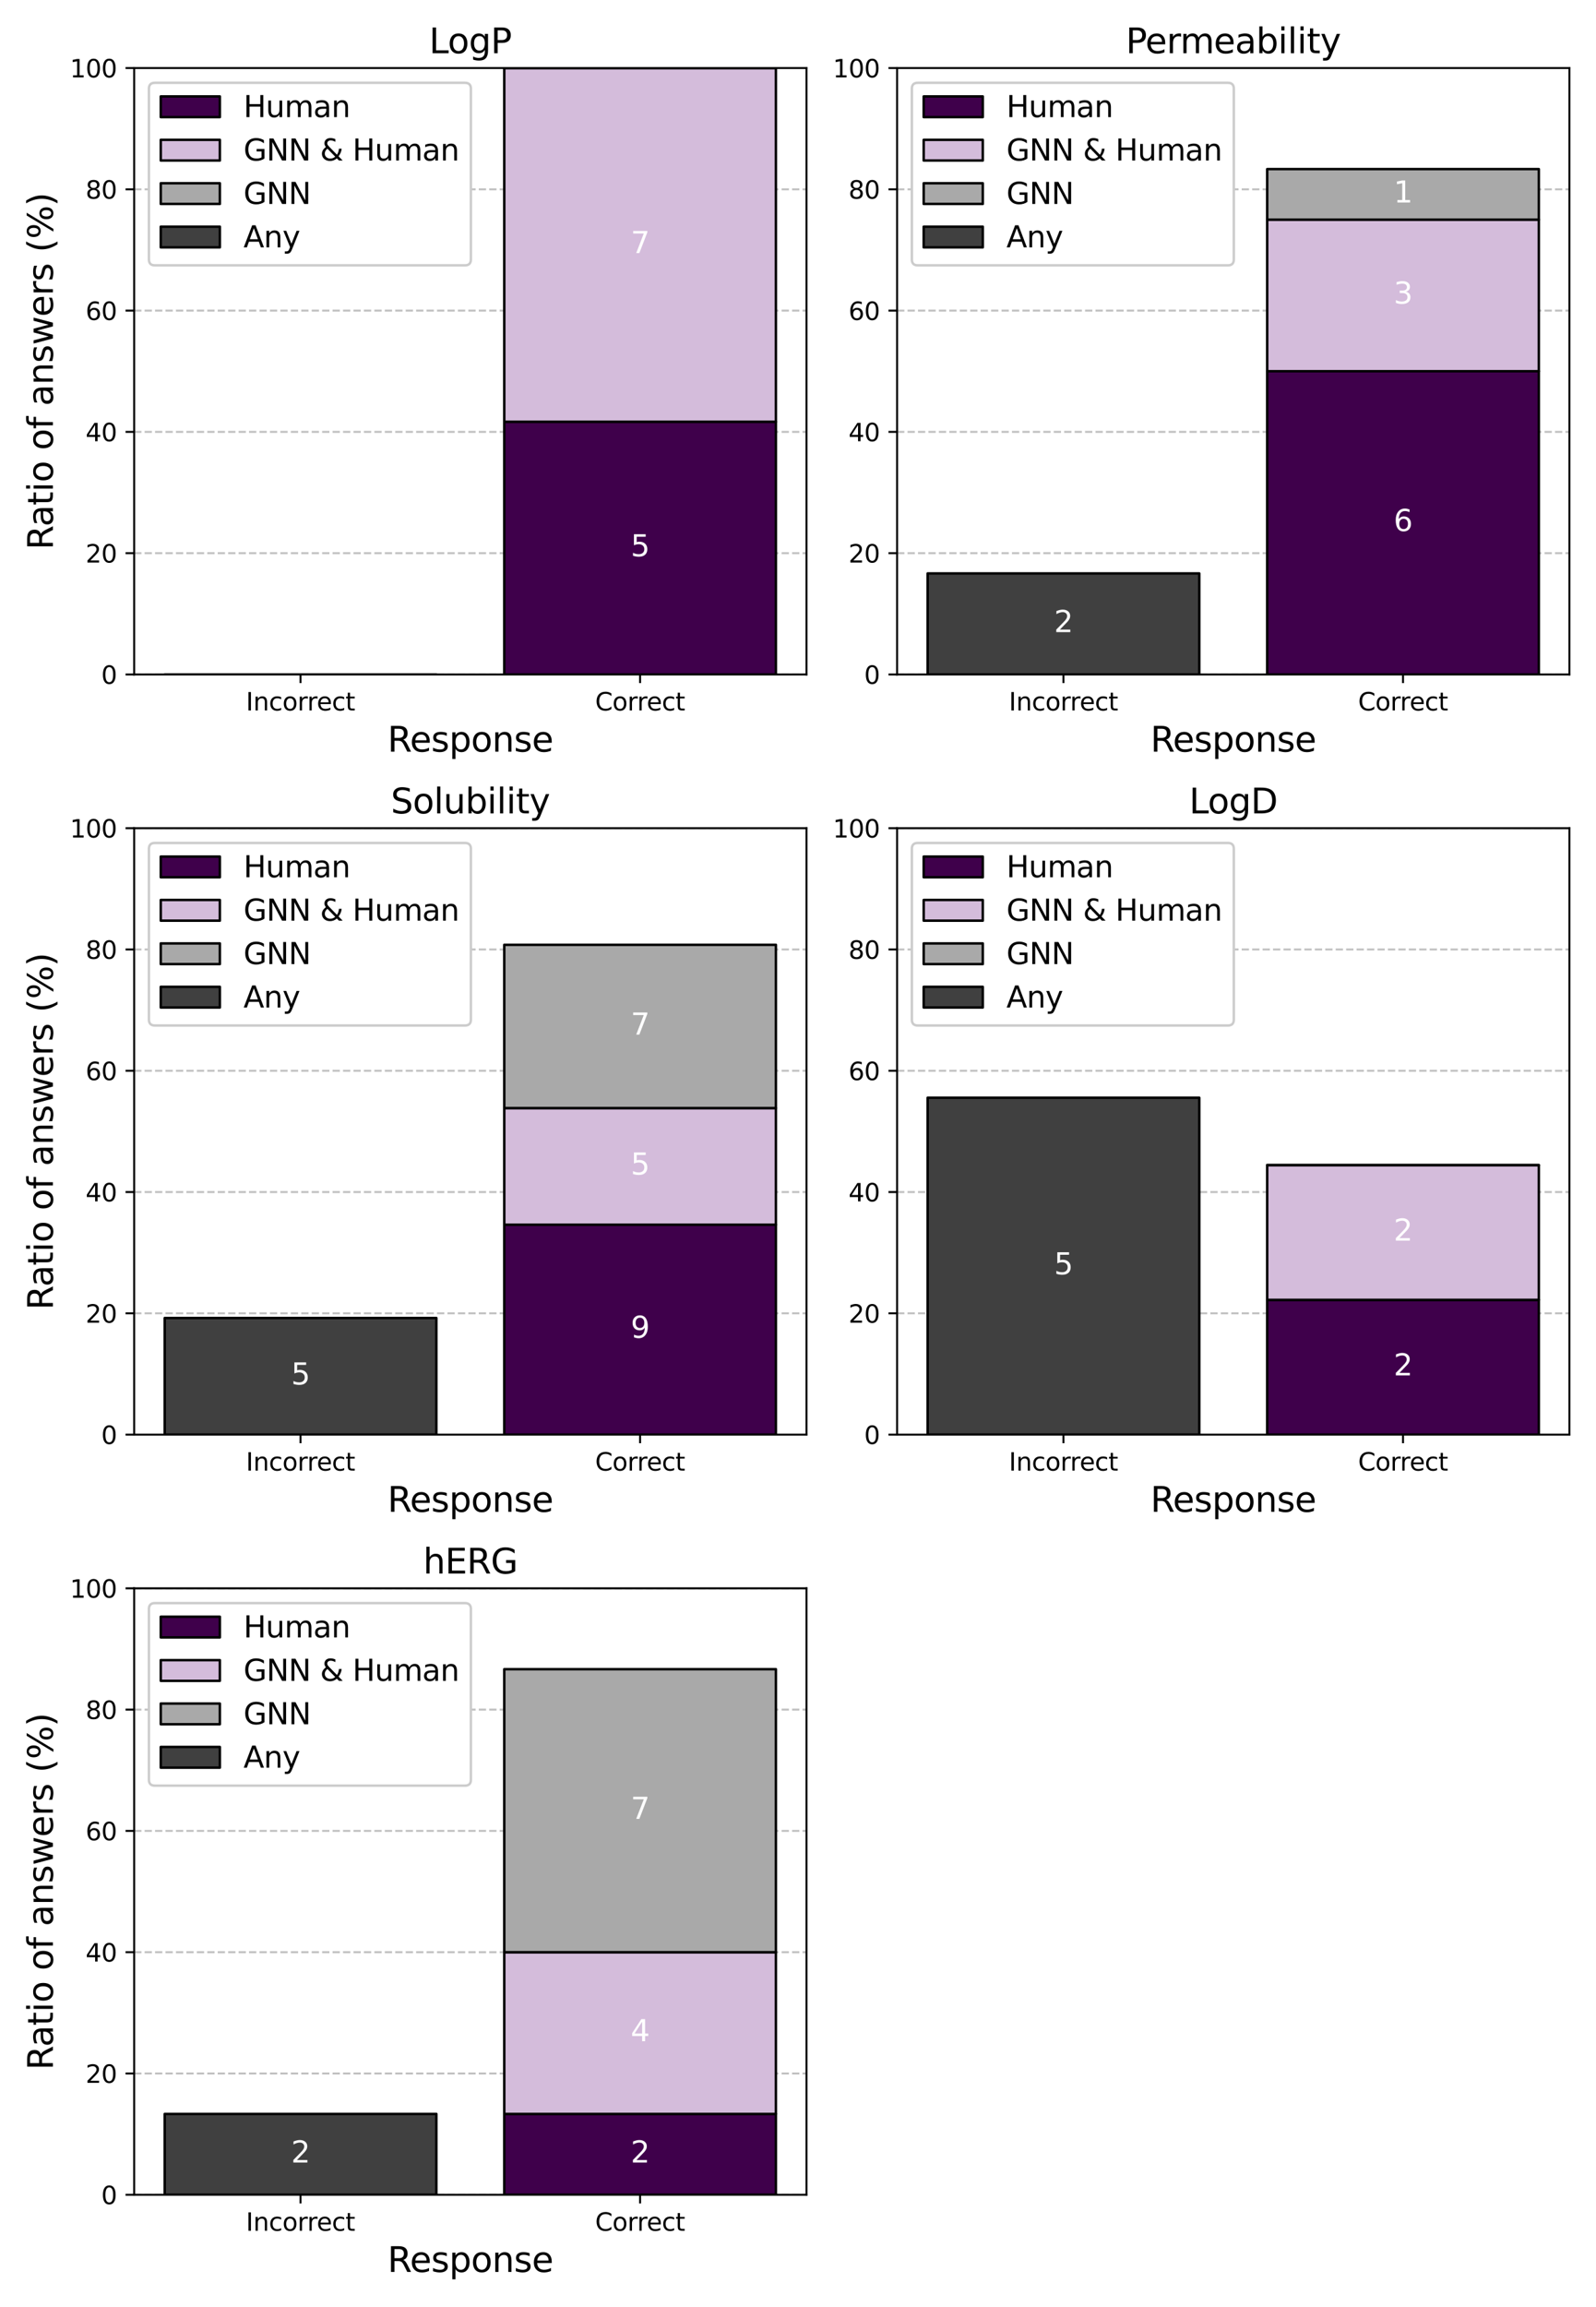 <?xml version="1.0" encoding="utf-8" standalone="no"?>
<!DOCTYPE svg PUBLIC "-//W3C//DTD SVG 1.1//EN"
  "http://www.w3.org/Graphics/SVG/1.1/DTD/svg11.dtd">
<svg xmlns:xlink="http://www.w3.org/1999/xlink" width="648pt" height="936pt" viewBox="0 0 648 936" xmlns="http://www.w3.org/2000/svg" version="1.1">
 <defs>
  <style type="text/css">*{stroke-linejoin: round; stroke-linecap: butt}</style>
 </defs>
 <g id="figure_1">
  <g id="patch_1">
   <path d="M 0 936 
L 648 936 
L 648 0 
L 0 0 
z
" style="fill: #ffffff"/>
  </g>
  <g id="axes_1">
   <g id="patch_2">
    <path d="M 54.47 273.64 
L 327.44 273.64 
L 327.44 27.6 
L 54.47 27.6 
z
" style="fill: #ffffff"/>
   </g>
   <g id="matplotlib.axis_1">
    <g id="xtick_1">
     <g id="line2d_1">
      <defs>
       <path id="m4c0fdde529" d="M 0 0 
L 0 3.5 
" style="stroke: #000000; stroke-width: 0.8"/>
      </defs>
      <g>
       <use xlink:href="#m4c0fdde529" x="122.023" y="273.64" style="stroke: #000000; stroke-width: 0.8"/>
      </g>
     </g>
     <g id="text_1">
      <!-- Incorrect -->
      <g transform="translate(99.874 288.238) scale(0.1 -0.1)">
       <defs>
        <path id="DejaVuSans-49" d="M 628 4666 
L 1259 4666 
L 1259 0 
L 628 0 
L 628 4666 
z
" transform="scale(0.016)"/>
        <path id="DejaVuSans-6e" d="M 3513 2113 
L 3513 0 
L 2938 0 
L 2938 2094 
Q 2938 2591 2744 2837 
Q 2550 3084 2163 3084 
Q 1697 3084 1428 2787 
Q 1159 2491 1159 1978 
L 1159 0 
L 581 0 
L 581 3500 
L 1159 3500 
L 1159 2956 
Q 1366 3272 1645 3428 
Q 1925 3584 2291 3584 
Q 2894 3584 3203 3211 
Q 3513 2838 3513 2113 
z
" transform="scale(0.016)"/>
        <path id="DejaVuSans-63" d="M 3122 3366 
L 3122 2828 
Q 2878 2963 2633 3030 
Q 2388 3097 2138 3097 
Q 1578 3097 1268 2742 
Q 959 2388 959 1747 
Q 959 1106 1268 751 
Q 1578 397 2138 397 
Q 2388 397 2633 464 
Q 2878 531 3122 666 
L 3122 134 
Q 2881 22 2623 -34 
Q 2366 -91 2075 -91 
Q 1284 -91 818 406 
Q 353 903 353 1747 
Q 353 2603 823 3093 
Q 1294 3584 2113 3584 
Q 2378 3584 2631 3529 
Q 2884 3475 3122 3366 
z
" transform="scale(0.016)"/>
        <path id="DejaVuSans-6f" d="M 1959 3097 
Q 1497 3097 1228 2736 
Q 959 2375 959 1747 
Q 959 1119 1226 758 
Q 1494 397 1959 397 
Q 2419 397 2687 759 
Q 2956 1122 2956 1747 
Q 2956 2369 2687 2733 
Q 2419 3097 1959 3097 
z
M 1959 3584 
Q 2709 3584 3137 3096 
Q 3566 2609 3566 1747 
Q 3566 888 3137 398 
Q 2709 -91 1959 -91 
Q 1206 -91 779 398 
Q 353 888 353 1747 
Q 353 2609 779 3096 
Q 1206 3584 1959 3584 
z
" transform="scale(0.016)"/>
        <path id="DejaVuSans-72" d="M 2631 2963 
Q 2534 3019 2420 3045 
Q 2306 3072 2169 3072 
Q 1681 3072 1420 2755 
Q 1159 2438 1159 1844 
L 1159 0 
L 581 0 
L 581 3500 
L 1159 3500 
L 1159 2956 
Q 1341 3275 1631 3429 
Q 1922 3584 2338 3584 
Q 2397 3584 2469 3576 
Q 2541 3569 2628 3553 
L 2631 2963 
z
" transform="scale(0.016)"/>
        <path id="DejaVuSans-65" d="M 3597 1894 
L 3597 1613 
L 953 1613 
Q 991 1019 1311 708 
Q 1631 397 2203 397 
Q 2534 397 2845 478 
Q 3156 559 3463 722 
L 3463 178 
Q 3153 47 2828 -22 
Q 2503 -91 2169 -91 
Q 1331 -91 842 396 
Q 353 884 353 1716 
Q 353 2575 817 3079 
Q 1281 3584 2069 3584 
Q 2775 3584 3186 3129 
Q 3597 2675 3597 1894 
z
M 3022 2063 
Q 3016 2534 2758 2815 
Q 2500 3097 2075 3097 
Q 1594 3097 1305 2825 
Q 1016 2553 972 2059 
L 3022 2063 
z
" transform="scale(0.016)"/>
        <path id="DejaVuSans-74" d="M 1172 4494 
L 1172 3500 
L 2356 3500 
L 2356 3053 
L 1172 3053 
L 1172 1153 
Q 1172 725 1289 603 
Q 1406 481 1766 481 
L 2356 481 
L 2356 0 
L 1766 0 
Q 1100 0 847 248 
Q 594 497 594 1153 
L 594 3053 
L 172 3053 
L 172 3500 
L 594 3500 
L 594 4494 
L 1172 4494 
z
" transform="scale(0.016)"/>
       </defs>
       <use xlink:href="#DejaVuSans-49"/>
       <use xlink:href="#DejaVuSans-6e" x="29.492"/>
       <use xlink:href="#DejaVuSans-63" x="92.871"/>
       <use xlink:href="#DejaVuSans-6f" x="147.852"/>
       <use xlink:href="#DejaVuSans-72" x="209.033"/>
       <use xlink:href="#DejaVuSans-72" x="248.396"/>
       <use xlink:href="#DejaVuSans-65" x="287.26"/>
       <use xlink:href="#DejaVuSans-63" x="348.783"/>
       <use xlink:href="#DejaVuSans-74" x="403.764"/>
      </g>
     </g>
    </g>
    <g id="xtick_2">
     <g id="line2d_2">
      <g>
       <use xlink:href="#m4c0fdde529" x="259.887" y="273.64" style="stroke: #000000; stroke-width: 0.8"/>
      </g>
     </g>
     <g id="text_2">
      <!-- Correct -->
      <g transform="translate(241.639 288.238) scale(0.1 -0.1)">
       <defs>
        <path id="DejaVuSans-43" d="M 4122 4306 
L 4122 3641 
Q 3803 3938 3442 4084 
Q 3081 4231 2675 4231 
Q 1875 4231 1450 3742 
Q 1025 3253 1025 2328 
Q 1025 1406 1450 917 
Q 1875 428 2675 428 
Q 3081 428 3442 575 
Q 3803 722 4122 1019 
L 4122 359 
Q 3791 134 3420 21 
Q 3050 -91 2638 -91 
Q 1578 -91 968 557 
Q 359 1206 359 2328 
Q 359 3453 968 4101 
Q 1578 4750 2638 4750 
Q 3056 4750 3426 4639 
Q 3797 4528 4122 4306 
z
" transform="scale(0.016)"/>
       </defs>
       <use xlink:href="#DejaVuSans-43"/>
       <use xlink:href="#DejaVuSans-6f" x="69.824"/>
       <use xlink:href="#DejaVuSans-72" x="131.006"/>
       <use xlink:href="#DejaVuSans-72" x="170.369"/>
       <use xlink:href="#DejaVuSans-65" x="209.232"/>
       <use xlink:href="#DejaVuSans-63" x="270.756"/>
       <use xlink:href="#DejaVuSans-74" x="325.736"/>
      </g>
     </g>
    </g>
    <g id="text_3">
     <!-- Response -->
     <g transform="translate(157.335 304.956) scale(0.14 -0.14)">
      <defs>
       <path id="DejaVuSans-52" d="M 2841 2188 
Q 3044 2119 3236 1894 
Q 3428 1669 3622 1275 
L 4263 0 
L 3584 0 
L 2988 1197 
Q 2756 1666 2539 1819 
Q 2322 1972 1947 1972 
L 1259 1972 
L 1259 0 
L 628 0 
L 628 4666 
L 2053 4666 
Q 2853 4666 3247 4331 
Q 3641 3997 3641 3322 
Q 3641 2881 3436 2590 
Q 3231 2300 2841 2188 
z
M 1259 4147 
L 1259 2491 
L 2053 2491 
Q 2509 2491 2742 2702 
Q 2975 2913 2975 3322 
Q 2975 3731 2742 3939 
Q 2509 4147 2053 4147 
L 1259 4147 
z
" transform="scale(0.016)"/>
       <path id="DejaVuSans-73" d="M 2834 3397 
L 2834 2853 
Q 2591 2978 2328 3040 
Q 2066 3103 1784 3103 
Q 1356 3103 1142 2972 
Q 928 2841 928 2578 
Q 928 2378 1081 2264 
Q 1234 2150 1697 2047 
L 1894 2003 
Q 2506 1872 2764 1633 
Q 3022 1394 3022 966 
Q 3022 478 2636 193 
Q 2250 -91 1575 -91 
Q 1294 -91 989 -36 
Q 684 19 347 128 
L 347 722 
Q 666 556 975 473 
Q 1284 391 1588 391 
Q 1994 391 2212 530 
Q 2431 669 2431 922 
Q 2431 1156 2273 1281 
Q 2116 1406 1581 1522 
L 1381 1569 
Q 847 1681 609 1914 
Q 372 2147 372 2553 
Q 372 3047 722 3315 
Q 1072 3584 1716 3584 
Q 2034 3584 2315 3537 
Q 2597 3491 2834 3397 
z
" transform="scale(0.016)"/>
       <path id="DejaVuSans-70" d="M 1159 525 
L 1159 -1331 
L 581 -1331 
L 581 3500 
L 1159 3500 
L 1159 2969 
Q 1341 3281 1617 3432 
Q 1894 3584 2278 3584 
Q 2916 3584 3314 3078 
Q 3713 2572 3713 1747 
Q 3713 922 3314 415 
Q 2916 -91 2278 -91 
Q 1894 -91 1617 61 
Q 1341 213 1159 525 
z
M 3116 1747 
Q 3116 2381 2855 2742 
Q 2594 3103 2138 3103 
Q 1681 3103 1420 2742 
Q 1159 2381 1159 1747 
Q 1159 1113 1420 752 
Q 1681 391 2138 391 
Q 2594 391 2855 752 
Q 3116 1113 3116 1747 
z
" transform="scale(0.016)"/>
      </defs>
      <use xlink:href="#DejaVuSans-52"/>
      <use xlink:href="#DejaVuSans-65" x="64.982"/>
      <use xlink:href="#DejaVuSans-73" x="126.506"/>
      <use xlink:href="#DejaVuSans-70" x="178.605"/>
      <use xlink:href="#DejaVuSans-6f" x="242.082"/>
      <use xlink:href="#DejaVuSans-6e" x="303.264"/>
      <use xlink:href="#DejaVuSans-73" x="366.643"/>
      <use xlink:href="#DejaVuSans-65" x="418.742"/>
     </g>
    </g>
   </g>
   <g id="matplotlib.axis_2">
    <g id="ytick_1">
     <g id="line2d_3">
      <path d="M 54.47 273.64 
L 327.44 273.64 
" clip-path="url(#p9f218b156c)" style="fill: none; stroke-dasharray: 2.96,1.28; stroke-dashoffset: 0; stroke: #c0c0c0; stroke-width: 0.8"/>
     </g>
     <g id="line2d_4">
      <defs>
       <path id="m07a78ad04f" d="M 0 0 
L -3.5 0 
" style="stroke: #000000; stroke-width: 0.8"/>
      </defs>
      <g>
       <use xlink:href="#m07a78ad04f" x="54.47" y="273.64" style="stroke: #000000; stroke-width: 0.8"/>
      </g>
     </g>
     <g id="text_4">
      <!-- 0 -->
      <g transform="translate(41.108 277.439) scale(0.1 -0.1)">
       <defs>
        <path id="DejaVuSans-30" d="M 2034 4250 
Q 1547 4250 1301 3770 
Q 1056 3291 1056 2328 
Q 1056 1369 1301 889 
Q 1547 409 2034 409 
Q 2525 409 2770 889 
Q 3016 1369 3016 2328 
Q 3016 3291 2770 3770 
Q 2525 4250 2034 4250 
z
M 2034 4750 
Q 2819 4750 3233 4129 
Q 3647 3509 3647 2328 
Q 3647 1150 3233 529 
Q 2819 -91 2034 -91 
Q 1250 -91 836 529 
Q 422 1150 422 2328 
Q 422 3509 836 4129 
Q 1250 4750 2034 4750 
z
" transform="scale(0.016)"/>
       </defs>
       <use xlink:href="#DejaVuSans-30"/>
      </g>
     </g>
    </g>
    <g id="ytick_2">
     <g id="line2d_5">
      <path d="M 54.47 224.432 
L 327.44 224.432 
" clip-path="url(#p9f218b156c)" style="fill: none; stroke-dasharray: 2.96,1.28; stroke-dashoffset: 0; stroke: #c0c0c0; stroke-width: 0.8"/>
     </g>
     <g id="line2d_6">
      <g>
       <use xlink:href="#m07a78ad04f" x="54.47" y="224.432" style="stroke: #000000; stroke-width: 0.8"/>
      </g>
     </g>
     <g id="text_5">
      <!-- 20 -->
      <g transform="translate(34.745 228.231) scale(0.1 -0.1)">
       <defs>
        <path id="DejaVuSans-32" d="M 1228 531 
L 3431 531 
L 3431 0 
L 469 0 
L 469 531 
Q 828 903 1448 1529 
Q 2069 2156 2228 2338 
Q 2531 2678 2651 2914 
Q 2772 3150 2772 3378 
Q 2772 3750 2511 3984 
Q 2250 4219 1831 4219 
Q 1534 4219 1204 4116 
Q 875 4013 500 3803 
L 500 4441 
Q 881 4594 1212 4672 
Q 1544 4750 1819 4750 
Q 2544 4750 2975 4387 
Q 3406 4025 3406 3419 
Q 3406 3131 3298 2873 
Q 3191 2616 2906 2266 
Q 2828 2175 2409 1742 
Q 1991 1309 1228 531 
z
" transform="scale(0.016)"/>
       </defs>
       <use xlink:href="#DejaVuSans-32"/>
       <use xlink:href="#DejaVuSans-30" x="63.623"/>
      </g>
     </g>
    </g>
    <g id="ytick_3">
     <g id="line2d_7">
      <path d="M 54.47 175.224 
L 327.44 175.224 
" clip-path="url(#p9f218b156c)" style="fill: none; stroke-dasharray: 2.96,1.28; stroke-dashoffset: 0; stroke: #c0c0c0; stroke-width: 0.8"/>
     </g>
     <g id="line2d_8">
      <g>
       <use xlink:href="#m07a78ad04f" x="54.47" y="175.224" style="stroke: #000000; stroke-width: 0.8"/>
      </g>
     </g>
     <g id="text_6">
      <!-- 40 -->
      <g transform="translate(34.745 179.023) scale(0.1 -0.1)">
       <defs>
        <path id="DejaVuSans-34" d="M 2419 4116 
L 825 1625 
L 2419 1625 
L 2419 4116 
z
M 2253 4666 
L 3047 4666 
L 3047 1625 
L 3713 1625 
L 3713 1100 
L 3047 1100 
L 3047 0 
L 2419 0 
L 2419 1100 
L 313 1100 
L 313 1709 
L 2253 4666 
z
" transform="scale(0.016)"/>
       </defs>
       <use xlink:href="#DejaVuSans-34"/>
       <use xlink:href="#DejaVuSans-30" x="63.623"/>
      </g>
     </g>
    </g>
    <g id="ytick_4">
     <g id="line2d_9">
      <path d="M 54.47 126.016 
L 327.44 126.016 
" clip-path="url(#p9f218b156c)" style="fill: none; stroke-dasharray: 2.96,1.28; stroke-dashoffset: 0; stroke: #c0c0c0; stroke-width: 0.8"/>
     </g>
     <g id="line2d_10">
      <g>
       <use xlink:href="#m07a78ad04f" x="54.47" y="126.016" style="stroke: #000000; stroke-width: 0.8"/>
      </g>
     </g>
     <g id="text_7">
      <!-- 60 -->
      <g transform="translate(34.745 129.815) scale(0.1 -0.1)">
       <defs>
        <path id="DejaVuSans-36" d="M 2113 2584 
Q 1688 2584 1439 2293 
Q 1191 2003 1191 1497 
Q 1191 994 1439 701 
Q 1688 409 2113 409 
Q 2538 409 2786 701 
Q 3034 994 3034 1497 
Q 3034 2003 2786 2293 
Q 2538 2584 2113 2584 
z
M 3366 4563 
L 3366 3988 
Q 3128 4100 2886 4159 
Q 2644 4219 2406 4219 
Q 1781 4219 1451 3797 
Q 1122 3375 1075 2522 
Q 1259 2794 1537 2939 
Q 1816 3084 2150 3084 
Q 2853 3084 3261 2657 
Q 3669 2231 3669 1497 
Q 3669 778 3244 343 
Q 2819 -91 2113 -91 
Q 1303 -91 875 529 
Q 447 1150 447 2328 
Q 447 3434 972 4092 
Q 1497 4750 2381 4750 
Q 2619 4750 2861 4703 
Q 3103 4656 3366 4563 
z
" transform="scale(0.016)"/>
       </defs>
       <use xlink:href="#DejaVuSans-36"/>
       <use xlink:href="#DejaVuSans-30" x="63.623"/>
      </g>
     </g>
    </g>
    <g id="ytick_5">
     <g id="line2d_11">
      <path d="M 54.47 76.808 
L 327.44 76.808 
" clip-path="url(#p9f218b156c)" style="fill: none; stroke-dasharray: 2.96,1.28; stroke-dashoffset: 0; stroke: #c0c0c0; stroke-width: 0.8"/>
     </g>
     <g id="line2d_12">
      <g>
       <use xlink:href="#m07a78ad04f" x="54.47" y="76.808" style="stroke: #000000; stroke-width: 0.8"/>
      </g>
     </g>
     <g id="text_8">
      <!-- 80 -->
      <g transform="translate(34.745 80.607) scale(0.1 -0.1)">
       <defs>
        <path id="DejaVuSans-38" d="M 2034 2216 
Q 1584 2216 1326 1975 
Q 1069 1734 1069 1313 
Q 1069 891 1326 650 
Q 1584 409 2034 409 
Q 2484 409 2743 651 
Q 3003 894 3003 1313 
Q 3003 1734 2745 1975 
Q 2488 2216 2034 2216 
z
M 1403 2484 
Q 997 2584 770 2862 
Q 544 3141 544 3541 
Q 544 4100 942 4425 
Q 1341 4750 2034 4750 
Q 2731 4750 3128 4425 
Q 3525 4100 3525 3541 
Q 3525 3141 3298 2862 
Q 3072 2584 2669 2484 
Q 3125 2378 3379 2068 
Q 3634 1759 3634 1313 
Q 3634 634 3220 271 
Q 2806 -91 2034 -91 
Q 1263 -91 848 271 
Q 434 634 434 1313 
Q 434 1759 690 2068 
Q 947 2378 1403 2484 
z
M 1172 3481 
Q 1172 3119 1398 2916 
Q 1625 2713 2034 2713 
Q 2441 2713 2670 2916 
Q 2900 3119 2900 3481 
Q 2900 3844 2670 4047 
Q 2441 4250 2034 4250 
Q 1625 4250 1398 4047 
Q 1172 3844 1172 3481 
z
" transform="scale(0.016)"/>
       </defs>
       <use xlink:href="#DejaVuSans-38"/>
       <use xlink:href="#DejaVuSans-30" x="63.623"/>
      </g>
     </g>
    </g>
    <g id="ytick_6">
     <g id="line2d_13">
      <path d="M 54.47 27.6 
L 327.44 27.6 
" clip-path="url(#p9f218b156c)" style="fill: none; stroke-dasharray: 2.96,1.28; stroke-dashoffset: 0; stroke: #c0c0c0; stroke-width: 0.8"/>
     </g>
     <g id="line2d_14">
      <g>
       <use xlink:href="#m07a78ad04f" x="54.47" y="27.6" style="stroke: #000000; stroke-width: 0.8"/>
      </g>
     </g>
     <g id="text_9">
      <!-- 100 -->
      <g transform="translate(28.383 31.399) scale(0.1 -0.1)">
       <defs>
        <path id="DejaVuSans-31" d="M 794 531 
L 1825 531 
L 1825 4091 
L 703 3866 
L 703 4441 
L 1819 4666 
L 2450 4666 
L 2450 531 
L 3481 531 
L 3481 0 
L 794 0 
L 794 531 
z
" transform="scale(0.016)"/>
       </defs>
       <use xlink:href="#DejaVuSans-31"/>
       <use xlink:href="#DejaVuSans-30" x="63.623"/>
       <use xlink:href="#DejaVuSans-30" x="127.246"/>
      </g>
     </g>
    </g>
    <g id="text_10">
     <!-- Ratio of answers (%) -->
     <g transform="translate(21.471 223.051) rotate(-90) scale(0.14 -0.14)">
      <defs>
       <path id="DejaVuSans-61" d="M 2194 1759 
Q 1497 1759 1228 1600 
Q 959 1441 959 1056 
Q 959 750 1161 570 
Q 1363 391 1709 391 
Q 2188 391 2477 730 
Q 2766 1069 2766 1631 
L 2766 1759 
L 2194 1759 
z
M 3341 1997 
L 3341 0 
L 2766 0 
L 2766 531 
Q 2569 213 2275 61 
Q 1981 -91 1556 -91 
Q 1019 -91 701 211 
Q 384 513 384 1019 
Q 384 1609 779 1909 
Q 1175 2209 1959 2209 
L 2766 2209 
L 2766 2266 
Q 2766 2663 2505 2880 
Q 2244 3097 1772 3097 
Q 1472 3097 1187 3025 
Q 903 2953 641 2809 
L 641 3341 
Q 956 3463 1253 3523 
Q 1550 3584 1831 3584 
Q 2591 3584 2966 3190 
Q 3341 2797 3341 1997 
z
" transform="scale(0.016)"/>
       <path id="DejaVuSans-69" d="M 603 3500 
L 1178 3500 
L 1178 0 
L 603 0 
L 603 3500 
z
M 603 4863 
L 1178 4863 
L 1178 4134 
L 603 4134 
L 603 4863 
z
" transform="scale(0.016)"/>
       <path id="DejaVuSans-20" transform="scale(0.016)"/>
       <path id="DejaVuSans-66" d="M 2375 4863 
L 2375 4384 
L 1825 4384 
Q 1516 4384 1395 4259 
Q 1275 4134 1275 3809 
L 1275 3500 
L 2222 3500 
L 2222 3053 
L 1275 3053 
L 1275 0 
L 697 0 
L 697 3053 
L 147 3053 
L 147 3500 
L 697 3500 
L 697 3744 
Q 697 4328 969 4595 
Q 1241 4863 1831 4863 
L 2375 4863 
z
" transform="scale(0.016)"/>
       <path id="DejaVuSans-77" d="M 269 3500 
L 844 3500 
L 1563 769 
L 2278 3500 
L 2956 3500 
L 3675 769 
L 4391 3500 
L 4966 3500 
L 4050 0 
L 3372 0 
L 2619 2869 
L 1863 0 
L 1184 0 
L 269 3500 
z
" transform="scale(0.016)"/>
       <path id="DejaVuSans-28" d="M 1984 4856 
Q 1566 4138 1362 3434 
Q 1159 2731 1159 2009 
Q 1159 1288 1364 580 
Q 1569 -128 1984 -844 
L 1484 -844 
Q 1016 -109 783 600 
Q 550 1309 550 2009 
Q 550 2706 781 3412 
Q 1013 4119 1484 4856 
L 1984 4856 
z
" transform="scale(0.016)"/>
       <path id="DejaVuSans-25" d="M 4653 2053 
Q 4381 2053 4226 1822 
Q 4072 1591 4072 1178 
Q 4072 772 4226 539 
Q 4381 306 4653 306 
Q 4919 306 5073 539 
Q 5228 772 5228 1178 
Q 5228 1588 5073 1820 
Q 4919 2053 4653 2053 
z
M 4653 2450 
Q 5147 2450 5437 2106 
Q 5728 1763 5728 1178 
Q 5728 594 5436 251 
Q 5144 -91 4653 -91 
Q 4153 -91 3862 251 
Q 3572 594 3572 1178 
Q 3572 1766 3864 2108 
Q 4156 2450 4653 2450 
z
M 1428 4353 
Q 1159 4353 1004 4120 
Q 850 3888 850 3481 
Q 850 3069 1003 2837 
Q 1156 2606 1428 2606 
Q 1700 2606 1854 2837 
Q 2009 3069 2009 3481 
Q 2009 3884 1853 4118 
Q 1697 4353 1428 4353 
z
M 4250 4750 
L 4750 4750 
L 1831 -91 
L 1331 -91 
L 4250 4750 
z
M 1428 4750 
Q 1922 4750 2215 4408 
Q 2509 4066 2509 3481 
Q 2509 2891 2217 2550 
Q 1925 2209 1428 2209 
Q 931 2209 642 2551 
Q 353 2894 353 3481 
Q 353 4063 643 4406 
Q 934 4750 1428 4750 
z
" transform="scale(0.016)"/>
       <path id="DejaVuSans-29" d="M 513 4856 
L 1013 4856 
Q 1481 4119 1714 3412 
Q 1947 2706 1947 2009 
Q 1947 1309 1714 600 
Q 1481 -109 1013 -844 
L 513 -844 
Q 928 -128 1133 580 
Q 1338 1288 1338 2009 
Q 1338 2731 1133 3434 
Q 928 4138 513 4856 
z
" transform="scale(0.016)"/>
      </defs>
      <use xlink:href="#DejaVuSans-52"/>
      <use xlink:href="#DejaVuSans-61" x="67.232"/>
      <use xlink:href="#DejaVuSans-74" x="128.512"/>
      <use xlink:href="#DejaVuSans-69" x="167.721"/>
      <use xlink:href="#DejaVuSans-6f" x="195.504"/>
      <use xlink:href="#DejaVuSans-20" x="256.686"/>
      <use xlink:href="#DejaVuSans-6f" x="288.473"/>
      <use xlink:href="#DejaVuSans-66" x="349.654"/>
      <use xlink:href="#DejaVuSans-20" x="384.859"/>
      <use xlink:href="#DejaVuSans-61" x="416.646"/>
      <use xlink:href="#DejaVuSans-6e" x="477.926"/>
      <use xlink:href="#DejaVuSans-73" x="541.305"/>
      <use xlink:href="#DejaVuSans-77" x="593.404"/>
      <use xlink:href="#DejaVuSans-65" x="675.191"/>
      <use xlink:href="#DejaVuSans-72" x="736.715"/>
      <use xlink:href="#DejaVuSans-73" x="777.828"/>
      <use xlink:href="#DejaVuSans-20" x="829.928"/>
      <use xlink:href="#DejaVuSans-28" x="861.715"/>
      <use xlink:href="#DejaVuSans-25" x="900.729"/>
      <use xlink:href="#DejaVuSans-29" x="995.748"/>
     </g>
    </g>
   </g>
   <g id="patch_3">
    <path d="M 66.878 273.64 
L 177.169 273.64 
L 177.169 273.64 
L 66.878 273.64 
z
" clip-path="url(#p9f218b156c)" style="fill: #404040; stroke: #000000; stroke-linejoin: miter"/>
   </g>
   <g id="patch_4">
    <path d="M 204.741 273.64 
L 315.032 273.64 
L 315.032 171.123 
L 204.741 171.123 
z
" clip-path="url(#p9f218b156c)" style="fill: #3f004b; stroke: #000000; stroke-linejoin: miter"/>
   </g>
   <g id="patch_5">
    <path d="M 204.741 171.123 
L 315.032 171.123 
L 315.032 27.6 
L 204.741 27.6 
z
" clip-path="url(#p9f218b156c)" style="fill: #d4bcdb; stroke: #000000; stroke-linejoin: miter"/>
   </g>
   <g id="patch_6">
    <path d="M 204.741 27.6 
L 315.032 27.6 
L 315.032 27.6 
L 204.741 27.6 
z
" clip-path="url(#p9f218b156c)" style="fill: #a9a9a9; stroke: #000000; stroke-linejoin: miter"/>
   </g>
   <g id="patch_7">
    <path d="M 54.47 273.64 
L 54.47 27.6 
" style="fill: none; stroke: #000000; stroke-width: 0.8; stroke-linejoin: miter; stroke-linecap: square"/>
   </g>
   <g id="patch_8">
    <path d="M 327.44 273.64 
L 327.44 27.6 
" style="fill: none; stroke: #000000; stroke-width: 0.8; stroke-linejoin: miter; stroke-linecap: square"/>
   </g>
   <g id="patch_9">
    <path d="M 54.47 273.64 
L 327.44 273.64 
" style="fill: none; stroke: #000000; stroke-width: 0.8; stroke-linejoin: miter; stroke-linecap: square"/>
   </g>
   <g id="patch_10">
    <path d="M 54.47 27.6 
L 327.44 27.6 
" style="fill: none; stroke: #000000; stroke-width: 0.8; stroke-linejoin: miter; stroke-linecap: square"/>
   </g>
   <g id="text_11">
    <!-- 5 -->
    <g style="fill: #ffffff" transform="translate(256.069 225.693) scale(0.12 -0.12)">
     <defs>
      <path id="DejaVuSans-35" d="M 691 4666 
L 3169 4666 
L 3169 4134 
L 1269 4134 
L 1269 2991 
Q 1406 3038 1543 3061 
Q 1681 3084 1819 3084 
Q 2600 3084 3056 2656 
Q 3513 2228 3513 1497 
Q 3513 744 3044 326 
Q 2575 -91 1722 -91 
Q 1428 -91 1123 -41 
Q 819 9 494 109 
L 494 744 
Q 775 591 1075 516 
Q 1375 441 1709 441 
Q 2250 441 2565 725 
Q 2881 1009 2881 1497 
Q 2881 1984 2565 2268 
Q 2250 2553 1709 2553 
Q 1456 2553 1204 2497 
Q 953 2441 691 2322 
L 691 4666 
z
" transform="scale(0.016)"/>
     </defs>
     <use xlink:href="#DejaVuSans-35"/>
    </g>
   </g>
   <g id="text_12">
    <!-- 7 -->
    <g style="fill: #ffffff" transform="translate(256.069 102.673) scale(0.12 -0.12)">
     <defs>
      <path id="DejaVuSans-37" d="M 525 4666 
L 3525 4666 
L 3525 4397 
L 1831 0 
L 1172 0 
L 2766 4134 
L 525 4134 
L 525 4666 
z
" transform="scale(0.016)"/>
     </defs>
     <use xlink:href="#DejaVuSans-37"/>
    </g>
   </g>
   <g id="text_13">
    <!-- LogP -->
    <g transform="translate(174.229 21.6) scale(0.14 -0.14)">
     <defs>
      <path id="DejaVuSans-4c" d="M 628 4666 
L 1259 4666 
L 1259 531 
L 3531 531 
L 3531 0 
L 628 0 
L 628 4666 
z
" transform="scale(0.016)"/>
      <path id="DejaVuSans-67" d="M 2906 1791 
Q 2906 2416 2648 2759 
Q 2391 3103 1925 3103 
Q 1463 3103 1205 2759 
Q 947 2416 947 1791 
Q 947 1169 1205 825 
Q 1463 481 1925 481 
Q 2391 481 2648 825 
Q 2906 1169 2906 1791 
z
M 3481 434 
Q 3481 -459 3084 -895 
Q 2688 -1331 1869 -1331 
Q 1566 -1331 1297 -1286 
Q 1028 -1241 775 -1147 
L 775 -588 
Q 1028 -725 1275 -790 
Q 1522 -856 1778 -856 
Q 2344 -856 2625 -561 
Q 2906 -266 2906 331 
L 2906 616 
Q 2728 306 2450 153 
Q 2172 0 1784 0 
Q 1141 0 747 490 
Q 353 981 353 1791 
Q 353 2603 747 3093 
Q 1141 3584 1784 3584 
Q 2172 3584 2450 3431 
Q 2728 3278 2906 2969 
L 2906 3500 
L 3481 3500 
L 3481 434 
z
" transform="scale(0.016)"/>
      <path id="DejaVuSans-50" d="M 1259 4147 
L 1259 2394 
L 2053 2394 
Q 2494 2394 2734 2622 
Q 2975 2850 2975 3272 
Q 2975 3691 2734 3919 
Q 2494 4147 2053 4147 
L 1259 4147 
z
M 628 4666 
L 2053 4666 
Q 2838 4666 3239 4311 
Q 3641 3956 3641 3272 
Q 3641 2581 3239 2228 
Q 2838 1875 2053 1875 
L 1259 1875 
L 1259 0 
L 628 0 
L 628 4666 
z
" transform="scale(0.016)"/>
     </defs>
     <use xlink:href="#DejaVuSans-4c"/>
     <use xlink:href="#DejaVuSans-6f" x="53.963"/>
     <use xlink:href="#DejaVuSans-67" x="115.145"/>
     <use xlink:href="#DejaVuSans-50" x="178.621"/>
    </g>
   </g>
   <g id="legend_1">
    <g id="patch_11">
     <path d="M 62.87 107.655 
L 188.786 107.655 
Q 191.186 107.655 191.186 105.255 
L 191.186 36 
Q 191.186 33.6 188.786 33.6 
L 62.87 33.6 
Q 60.47 33.6 60.47 36 
L 60.47 105.255 
Q 60.47 107.655 62.87 107.655 
z
" style="fill: #ffffff; stroke: #cccccc; stroke-linejoin: miter"/>
    </g>
    <g id="patch_12">
     <path d="M 65.27 47.518 
L 89.27 47.518 
L 89.27 39.118 
L 65.27 39.118 
z
" style="fill: #3f004b; stroke: #000000; stroke-linejoin: miter"/>
    </g>
    <g id="text_14">
     <!-- Human -->
     <g transform="translate(98.87 47.518) scale(0.12 -0.12)">
      <defs>
       <path id="DejaVuSans-48" d="M 628 4666 
L 1259 4666 
L 1259 2753 
L 3553 2753 
L 3553 4666 
L 4184 4666 
L 4184 0 
L 3553 0 
L 3553 2222 
L 1259 2222 
L 1259 0 
L 628 0 
L 628 4666 
z
" transform="scale(0.016)"/>
       <path id="DejaVuSans-75" d="M 544 1381 
L 544 3500 
L 1119 3500 
L 1119 1403 
Q 1119 906 1312 657 
Q 1506 409 1894 409 
Q 2359 409 2629 706 
Q 2900 1003 2900 1516 
L 2900 3500 
L 3475 3500 
L 3475 0 
L 2900 0 
L 2900 538 
Q 2691 219 2414 64 
Q 2138 -91 1772 -91 
Q 1169 -91 856 284 
Q 544 659 544 1381 
z
M 1991 3584 
L 1991 3584 
z
" transform="scale(0.016)"/>
       <path id="DejaVuSans-6d" d="M 3328 2828 
Q 3544 3216 3844 3400 
Q 4144 3584 4550 3584 
Q 5097 3584 5394 3201 
Q 5691 2819 5691 2113 
L 5691 0 
L 5113 0 
L 5113 2094 
Q 5113 2597 4934 2840 
Q 4756 3084 4391 3084 
Q 3944 3084 3684 2787 
Q 3425 2491 3425 1978 
L 3425 0 
L 2847 0 
L 2847 2094 
Q 2847 2600 2669 2842 
Q 2491 3084 2119 3084 
Q 1678 3084 1418 2786 
Q 1159 2488 1159 1978 
L 1159 0 
L 581 0 
L 581 3500 
L 1159 3500 
L 1159 2956 
Q 1356 3278 1631 3431 
Q 1906 3584 2284 3584 
Q 2666 3584 2933 3390 
Q 3200 3197 3328 2828 
z
" transform="scale(0.016)"/>
      </defs>
      <use xlink:href="#DejaVuSans-48"/>
      <use xlink:href="#DejaVuSans-75" x="75.195"/>
      <use xlink:href="#DejaVuSans-6d" x="138.574"/>
      <use xlink:href="#DejaVuSans-61" x="235.986"/>
      <use xlink:href="#DejaVuSans-6e" x="297.266"/>
     </g>
    </g>
    <g id="patch_13">
     <path d="M 65.27 65.132 
L 89.27 65.132 
L 89.27 56.732 
L 65.27 56.732 
z
" style="fill: #d4bcdb; stroke: #000000; stroke-linejoin: miter"/>
    </g>
    <g id="text_15">
     <!-- GNN &amp; Human -->
     <g transform="translate(98.87 65.132) scale(0.12 -0.12)">
      <defs>
       <path id="DejaVuSans-47" d="M 3809 666 
L 3809 1919 
L 2778 1919 
L 2778 2438 
L 4434 2438 
L 4434 434 
Q 4069 175 3628 42 
Q 3188 -91 2688 -91 
Q 1594 -91 976 548 
Q 359 1188 359 2328 
Q 359 3472 976 4111 
Q 1594 4750 2688 4750 
Q 3144 4750 3555 4637 
Q 3966 4525 4313 4306 
L 4313 3634 
Q 3963 3931 3569 4081 
Q 3175 4231 2741 4231 
Q 1884 4231 1454 3753 
Q 1025 3275 1025 2328 
Q 1025 1384 1454 906 
Q 1884 428 2741 428 
Q 3075 428 3337 486 
Q 3600 544 3809 666 
z
" transform="scale(0.016)"/>
       <path id="DejaVuSans-4e" d="M 628 4666 
L 1478 4666 
L 3547 763 
L 3547 4666 
L 4159 4666 
L 4159 0 
L 3309 0 
L 1241 3903 
L 1241 0 
L 628 0 
L 628 4666 
z
" transform="scale(0.016)"/>
       <path id="DejaVuSans-26" d="M 1556 2509 
Q 1272 2256 1139 2004 
Q 1006 1753 1006 1478 
Q 1006 1022 1337 719 
Q 1669 416 2169 416 
Q 2466 416 2725 514 
Q 2984 613 3213 813 
L 1556 2509 
z
M 1997 2859 
L 3584 1234 
Q 3769 1513 3872 1830 
Q 3975 2147 3994 2503 
L 4575 2503 
Q 4538 2091 4375 1687 
Q 4213 1284 3922 891 
L 4794 0 
L 4006 0 
L 3559 459 
Q 3234 181 2878 45 
Q 2522 -91 2113 -91 
Q 1359 -91 881 339 
Q 403 769 403 1441 
Q 403 1841 612 2192 
Q 822 2544 1241 2853 
Q 1091 3050 1012 3245 
Q 934 3441 934 3628 
Q 934 4134 1281 4442 
Q 1628 4750 2203 4750 
Q 2463 4750 2720 4694 
Q 2978 4638 3244 4525 
L 3244 3956 
Q 2972 4103 2725 4179 
Q 2478 4256 2266 4256 
Q 1938 4256 1733 4082 
Q 1528 3909 1528 3634 
Q 1528 3475 1620 3314 
Q 1713 3153 1997 2859 
z
" transform="scale(0.016)"/>
      </defs>
      <use xlink:href="#DejaVuSans-47"/>
      <use xlink:href="#DejaVuSans-4e" x="77.49"/>
      <use xlink:href="#DejaVuSans-4e" x="152.295"/>
      <use xlink:href="#DejaVuSans-20" x="227.1"/>
      <use xlink:href="#DejaVuSans-26" x="258.887"/>
      <use xlink:href="#DejaVuSans-20" x="336.865"/>
      <use xlink:href="#DejaVuSans-48" x="368.652"/>
      <use xlink:href="#DejaVuSans-75" x="443.848"/>
      <use xlink:href="#DejaVuSans-6d" x="507.227"/>
      <use xlink:href="#DejaVuSans-61" x="604.639"/>
      <use xlink:href="#DejaVuSans-6e" x="665.918"/>
     </g>
    </g>
    <g id="patch_14">
     <path d="M 65.27 82.746 
L 89.27 82.746 
L 89.27 74.346 
L 65.27 74.346 
z
" style="fill: #a9a9a9; stroke: #000000; stroke-linejoin: miter"/>
    </g>
    <g id="text_16">
     <!-- GNN -->
     <g transform="translate(98.87 82.746) scale(0.12 -0.12)">
      <use xlink:href="#DejaVuSans-47"/>
      <use xlink:href="#DejaVuSans-4e" x="77.49"/>
      <use xlink:href="#DejaVuSans-4e" x="152.295"/>
     </g>
    </g>
    <g id="patch_15">
     <path d="M 65.27 100.359 
L 89.27 100.359 
L 89.27 91.959 
L 65.27 91.959 
z
" style="fill: #404040; stroke: #000000; stroke-linejoin: miter"/>
    </g>
    <g id="text_17">
     <!-- Any -->
     <g transform="translate(98.87 100.359) scale(0.12 -0.12)">
      <defs>
       <path id="DejaVuSans-41" d="M 2188 4044 
L 1331 1722 
L 3047 1722 
L 2188 4044 
z
M 1831 4666 
L 2547 4666 
L 4325 0 
L 3669 0 
L 3244 1197 
L 1141 1197 
L 716 0 
L 50 0 
L 1831 4666 
z
" transform="scale(0.016)"/>
       <path id="DejaVuSans-79" d="M 2059 -325 
Q 1816 -950 1584 -1140 
Q 1353 -1331 966 -1331 
L 506 -1331 
L 506 -850 
L 844 -850 
Q 1081 -850 1212 -737 
Q 1344 -625 1503 -206 
L 1606 56 
L 191 3500 
L 800 3500 
L 1894 763 
L 2988 3500 
L 3597 3500 
L 2059 -325 
z
" transform="scale(0.016)"/>
      </defs>
      <use xlink:href="#DejaVuSans-41"/>
      <use xlink:href="#DejaVuSans-6e" x="68.408"/>
      <use xlink:href="#DejaVuSans-79" x="131.787"/>
     </g>
    </g>
   </g>
  </g>
  <g id="axes_2">
   <g id="patch_16">
    <path d="M 364.23 273.64 
L 637.2 273.64 
L 637.2 27.6 
L 364.23 27.6 
z
" style="fill: #ffffff"/>
   </g>
   <g id="matplotlib.axis_3">
    <g id="xtick_3">
     <g id="line2d_15">
      <g>
       <use xlink:href="#m4c0fdde529" x="431.783" y="273.64" style="stroke: #000000; stroke-width: 0.8"/>
      </g>
     </g>
     <g id="text_18">
      <!-- Incorrect -->
      <g transform="translate(409.634 288.238) scale(0.1 -0.1)">
       <use xlink:href="#DejaVuSans-49"/>
       <use xlink:href="#DejaVuSans-6e" x="29.492"/>
       <use xlink:href="#DejaVuSans-63" x="92.871"/>
       <use xlink:href="#DejaVuSans-6f" x="147.852"/>
       <use xlink:href="#DejaVuSans-72" x="209.033"/>
       <use xlink:href="#DejaVuSans-72" x="248.396"/>
       <use xlink:href="#DejaVuSans-65" x="287.26"/>
       <use xlink:href="#DejaVuSans-63" x="348.783"/>
       <use xlink:href="#DejaVuSans-74" x="403.764"/>
      </g>
     </g>
    </g>
    <g id="xtick_4">
     <g id="line2d_16">
      <g>
       <use xlink:href="#m4c0fdde529" x="569.647" y="273.64" style="stroke: #000000; stroke-width: 0.8"/>
      </g>
     </g>
     <g id="text_19">
      <!-- Correct -->
      <g transform="translate(551.399 288.238) scale(0.1 -0.1)">
       <use xlink:href="#DejaVuSans-43"/>
       <use xlink:href="#DejaVuSans-6f" x="69.824"/>
       <use xlink:href="#DejaVuSans-72" x="131.006"/>
       <use xlink:href="#DejaVuSans-72" x="170.369"/>
       <use xlink:href="#DejaVuSans-65" x="209.232"/>
       <use xlink:href="#DejaVuSans-63" x="270.756"/>
       <use xlink:href="#DejaVuSans-74" x="325.736"/>
      </g>
     </g>
    </g>
    <g id="text_20">
     <!-- Response -->
     <g transform="translate(467.095 304.956) scale(0.14 -0.14)">
      <use xlink:href="#DejaVuSans-52"/>
      <use xlink:href="#DejaVuSans-65" x="64.982"/>
      <use xlink:href="#DejaVuSans-73" x="126.506"/>
      <use xlink:href="#DejaVuSans-70" x="178.605"/>
      <use xlink:href="#DejaVuSans-6f" x="242.082"/>
      <use xlink:href="#DejaVuSans-6e" x="303.264"/>
      <use xlink:href="#DejaVuSans-73" x="366.643"/>
      <use xlink:href="#DejaVuSans-65" x="418.742"/>
     </g>
    </g>
   </g>
   <g id="matplotlib.axis_4">
    <g id="ytick_7">
     <g id="line2d_17">
      <path d="M 364.23 273.64 
L 637.2 273.64 
" clip-path="url(#p82560dd140)" style="fill: none; stroke-dasharray: 2.96,1.28; stroke-dashoffset: 0; stroke: #c0c0c0; stroke-width: 0.8"/>
     </g>
     <g id="line2d_18">
      <g>
       <use xlink:href="#m07a78ad04f" x="364.23" y="273.64" style="stroke: #000000; stroke-width: 0.8"/>
      </g>
     </g>
     <g id="text_21">
      <!-- 0 -->
      <g transform="translate(350.868 277.439) scale(0.1 -0.1)">
       <use xlink:href="#DejaVuSans-30"/>
      </g>
     </g>
    </g>
    <g id="ytick_8">
     <g id="line2d_19">
      <path d="M 364.23 224.432 
L 637.2 224.432 
" clip-path="url(#p82560dd140)" style="fill: none; stroke-dasharray: 2.96,1.28; stroke-dashoffset: 0; stroke: #c0c0c0; stroke-width: 0.8"/>
     </g>
     <g id="line2d_20">
      <g>
       <use xlink:href="#m07a78ad04f" x="364.23" y="224.432" style="stroke: #000000; stroke-width: 0.8"/>
      </g>
     </g>
     <g id="text_22">
      <!-- 20 -->
      <g transform="translate(344.505 228.231) scale(0.1 -0.1)">
       <use xlink:href="#DejaVuSans-32"/>
       <use xlink:href="#DejaVuSans-30" x="63.623"/>
      </g>
     </g>
    </g>
    <g id="ytick_9">
     <g id="line2d_21">
      <path d="M 364.23 175.224 
L 637.2 175.224 
" clip-path="url(#p82560dd140)" style="fill: none; stroke-dasharray: 2.96,1.28; stroke-dashoffset: 0; stroke: #c0c0c0; stroke-width: 0.8"/>
     </g>
     <g id="line2d_22">
      <g>
       <use xlink:href="#m07a78ad04f" x="364.23" y="175.224" style="stroke: #000000; stroke-width: 0.8"/>
      </g>
     </g>
     <g id="text_23">
      <!-- 40 -->
      <g transform="translate(344.505 179.023) scale(0.1 -0.1)">
       <use xlink:href="#DejaVuSans-34"/>
       <use xlink:href="#DejaVuSans-30" x="63.623"/>
      </g>
     </g>
    </g>
    <g id="ytick_10">
     <g id="line2d_23">
      <path d="M 364.23 126.016 
L 637.2 126.016 
" clip-path="url(#p82560dd140)" style="fill: none; stroke-dasharray: 2.96,1.28; stroke-dashoffset: 0; stroke: #c0c0c0; stroke-width: 0.8"/>
     </g>
     <g id="line2d_24">
      <g>
       <use xlink:href="#m07a78ad04f" x="364.23" y="126.016" style="stroke: #000000; stroke-width: 0.8"/>
      </g>
     </g>
     <g id="text_24">
      <!-- 60 -->
      <g transform="translate(344.505 129.815) scale(0.1 -0.1)">
       <use xlink:href="#DejaVuSans-36"/>
       <use xlink:href="#DejaVuSans-30" x="63.623"/>
      </g>
     </g>
    </g>
    <g id="ytick_11">
     <g id="line2d_25">
      <path d="M 364.23 76.808 
L 637.2 76.808 
" clip-path="url(#p82560dd140)" style="fill: none; stroke-dasharray: 2.96,1.28; stroke-dashoffset: 0; stroke: #c0c0c0; stroke-width: 0.8"/>
     </g>
     <g id="line2d_26">
      <g>
       <use xlink:href="#m07a78ad04f" x="364.23" y="76.808" style="stroke: #000000; stroke-width: 0.8"/>
      </g>
     </g>
     <g id="text_25">
      <!-- 80 -->
      <g transform="translate(344.505 80.607) scale(0.1 -0.1)">
       <use xlink:href="#DejaVuSans-38"/>
       <use xlink:href="#DejaVuSans-30" x="63.623"/>
      </g>
     </g>
    </g>
    <g id="ytick_12">
     <g id="line2d_27">
      <path d="M 364.23 27.6 
L 637.2 27.6 
" clip-path="url(#p82560dd140)" style="fill: none; stroke-dasharray: 2.96,1.28; stroke-dashoffset: 0; stroke: #c0c0c0; stroke-width: 0.8"/>
     </g>
     <g id="line2d_28">
      <g>
       <use xlink:href="#m07a78ad04f" x="364.23" y="27.6" style="stroke: #000000; stroke-width: 0.8"/>
      </g>
     </g>
     <g id="text_26">
      <!-- 100 -->
      <g transform="translate(338.142 31.399) scale(0.1 -0.1)">
       <use xlink:href="#DejaVuSans-31"/>
       <use xlink:href="#DejaVuSans-30" x="63.623"/>
       <use xlink:href="#DejaVuSans-30" x="127.246"/>
      </g>
     </g>
    </g>
   </g>
   <g id="patch_17">
    <path d="M 376.638 273.64 
L 486.929 273.64 
L 486.929 232.633 
L 376.638 232.633 
z
" clip-path="url(#p82560dd140)" style="fill: #404040; stroke: #000000; stroke-linejoin: miter"/>
   </g>
   <g id="patch_18">
    <path d="M 514.501 273.64 
L 624.792 273.64 
L 624.792 150.62 
L 514.501 150.62 
z
" clip-path="url(#p82560dd140)" style="fill: #3f004b; stroke: #000000; stroke-linejoin: miter"/>
   </g>
   <g id="patch_19">
    <path d="M 514.501 150.62 
L 624.792 150.62 
L 624.792 89.11 
L 514.501 89.11 
z
" clip-path="url(#p82560dd140)" style="fill: #d4bcdb; stroke: #000000; stroke-linejoin: miter"/>
   </g>
   <g id="patch_20">
    <path d="M 514.501 89.11 
L 624.792 89.11 
L 624.792 68.607 
L 514.501 68.607 
z
" clip-path="url(#p82560dd140)" style="fill: #a9a9a9; stroke: #000000; stroke-linejoin: miter"/>
   </g>
   <g id="patch_21">
    <path d="M 364.23 273.64 
L 364.23 27.6 
" style="fill: none; stroke: #000000; stroke-width: 0.8; stroke-linejoin: miter; stroke-linecap: square"/>
   </g>
   <g id="patch_22">
    <path d="M 637.2 273.64 
L 637.2 27.6 
" style="fill: none; stroke: #000000; stroke-width: 0.8; stroke-linejoin: miter; stroke-linecap: square"/>
   </g>
   <g id="patch_23">
    <path d="M 364.23 273.64 
L 637.2 273.64 
" style="fill: none; stroke: #000000; stroke-width: 0.8; stroke-linejoin: miter; stroke-linecap: square"/>
   </g>
   <g id="patch_24">
    <path d="M 364.23 27.6 
L 637.2 27.6 
" style="fill: none; stroke: #000000; stroke-width: 0.8; stroke-linejoin: miter; stroke-linecap: square"/>
   </g>
   <g id="text_27">
    <!-- 2 -->
    <g style="fill: #ffffff" transform="translate(427.966 256.448) scale(0.12 -0.12)">
     <use xlink:href="#DejaVuSans-32"/>
    </g>
   </g>
   <g id="text_28">
    <!-- 6 -->
    <g style="fill: #ffffff" transform="translate(565.829 215.441) scale(0.12 -0.12)">
     <use xlink:href="#DejaVuSans-36"/>
    </g>
   </g>
   <g id="text_29">
    <!-- 3 -->
    <g style="fill: #ffffff" transform="translate(565.829 123.176) scale(0.12 -0.12)">
     <defs>
      <path id="DejaVuSans-33" d="M 2597 2516 
Q 3050 2419 3304 2112 
Q 3559 1806 3559 1356 
Q 3559 666 3084 287 
Q 2609 -91 1734 -91 
Q 1441 -91 1130 -33 
Q 819 25 488 141 
L 488 750 
Q 750 597 1062 519 
Q 1375 441 1716 441 
Q 2309 441 2620 675 
Q 2931 909 2931 1356 
Q 2931 1769 2642 2001 
Q 2353 2234 1838 2234 
L 1294 2234 
L 1294 2753 
L 1863 2753 
Q 2328 2753 2575 2939 
Q 2822 3125 2822 3475 
Q 2822 3834 2567 4026 
Q 2313 4219 1838 4219 
Q 1578 4219 1281 4162 
Q 984 4106 628 3988 
L 628 4550 
Q 988 4650 1302 4700 
Q 1616 4750 1894 4750 
Q 2613 4750 3031 4423 
Q 3450 4097 3450 3541 
Q 3450 3153 3228 2886 
Q 3006 2619 2597 2516 
z
" transform="scale(0.016)"/>
     </defs>
     <use xlink:href="#DejaVuSans-33"/>
    </g>
   </g>
   <g id="text_30">
    <!-- 1 -->
    <g style="fill: #ffffff" transform="translate(565.829 82.17) scale(0.12 -0.12)">
     <use xlink:href="#DejaVuSans-31"/>
    </g>
   </g>
   <g id="text_31">
    <!-- Permeability -->
    <g transform="translate(457.105 21.6) scale(0.14 -0.14)">
     <defs>
      <path id="DejaVuSans-62" d="M 3116 1747 
Q 3116 2381 2855 2742 
Q 2594 3103 2138 3103 
Q 1681 3103 1420 2742 
Q 1159 2381 1159 1747 
Q 1159 1113 1420 752 
Q 1681 391 2138 391 
Q 2594 391 2855 752 
Q 3116 1113 3116 1747 
z
M 1159 2969 
Q 1341 3281 1617 3432 
Q 1894 3584 2278 3584 
Q 2916 3584 3314 3078 
Q 3713 2572 3713 1747 
Q 3713 922 3314 415 
Q 2916 -91 2278 -91 
Q 1894 -91 1617 61 
Q 1341 213 1159 525 
L 1159 0 
L 581 0 
L 581 4863 
L 1159 4863 
L 1159 2969 
z
" transform="scale(0.016)"/>
      <path id="DejaVuSans-6c" d="M 603 4863 
L 1178 4863 
L 1178 0 
L 603 0 
L 603 4863 
z
" transform="scale(0.016)"/>
     </defs>
     <use xlink:href="#DejaVuSans-50"/>
     <use xlink:href="#DejaVuSans-65" x="56.678"/>
     <use xlink:href="#DejaVuSans-72" x="118.201"/>
     <use xlink:href="#DejaVuSans-6d" x="157.564"/>
     <use xlink:href="#DejaVuSans-65" x="254.977"/>
     <use xlink:href="#DejaVuSans-61" x="316.5"/>
     <use xlink:href="#DejaVuSans-62" x="377.779"/>
     <use xlink:href="#DejaVuSans-69" x="441.256"/>
     <use xlink:href="#DejaVuSans-6c" x="469.039"/>
     <use xlink:href="#DejaVuSans-69" x="496.822"/>
     <use xlink:href="#DejaVuSans-74" x="524.605"/>
     <use xlink:href="#DejaVuSans-79" x="563.814"/>
    </g>
   </g>
   <g id="legend_2">
    <g id="patch_25">
     <path d="M 372.63 107.655 
L 498.546 107.655 
Q 500.946 107.655 500.946 105.255 
L 500.946 36 
Q 500.946 33.6 498.546 33.6 
L 372.63 33.6 
Q 370.23 33.6 370.23 36 
L 370.23 105.255 
Q 370.23 107.655 372.63 107.655 
z
" style="fill: #ffffff; stroke: #cccccc; stroke-linejoin: miter"/>
    </g>
    <g id="patch_26">
     <path d="M 375.03 47.518 
L 399.03 47.518 
L 399.03 39.118 
L 375.03 39.118 
z
" style="fill: #3f004b; stroke: #000000; stroke-linejoin: miter"/>
    </g>
    <g id="text_32">
     <!-- Human -->
     <g transform="translate(408.63 47.518) scale(0.12 -0.12)">
      <use xlink:href="#DejaVuSans-48"/>
      <use xlink:href="#DejaVuSans-75" x="75.195"/>
      <use xlink:href="#DejaVuSans-6d" x="138.574"/>
      <use xlink:href="#DejaVuSans-61" x="235.986"/>
      <use xlink:href="#DejaVuSans-6e" x="297.266"/>
     </g>
    </g>
    <g id="patch_27">
     <path d="M 375.03 65.132 
L 399.03 65.132 
L 399.03 56.732 
L 375.03 56.732 
z
" style="fill: #d4bcdb; stroke: #000000; stroke-linejoin: miter"/>
    </g>
    <g id="text_33">
     <!-- GNN &amp; Human -->
     <g transform="translate(408.63 65.132) scale(0.12 -0.12)">
      <use xlink:href="#DejaVuSans-47"/>
      <use xlink:href="#DejaVuSans-4e" x="77.49"/>
      <use xlink:href="#DejaVuSans-4e" x="152.295"/>
      <use xlink:href="#DejaVuSans-20" x="227.1"/>
      <use xlink:href="#DejaVuSans-26" x="258.887"/>
      <use xlink:href="#DejaVuSans-20" x="336.865"/>
      <use xlink:href="#DejaVuSans-48" x="368.652"/>
      <use xlink:href="#DejaVuSans-75" x="443.848"/>
      <use xlink:href="#DejaVuSans-6d" x="507.227"/>
      <use xlink:href="#DejaVuSans-61" x="604.639"/>
      <use xlink:href="#DejaVuSans-6e" x="665.918"/>
     </g>
    </g>
    <g id="patch_28">
     <path d="M 375.03 82.746 
L 399.03 82.746 
L 399.03 74.346 
L 375.03 74.346 
z
" style="fill: #a9a9a9; stroke: #000000; stroke-linejoin: miter"/>
    </g>
    <g id="text_34">
     <!-- GNN -->
     <g transform="translate(408.63 82.746) scale(0.12 -0.12)">
      <use xlink:href="#DejaVuSans-47"/>
      <use xlink:href="#DejaVuSans-4e" x="77.49"/>
      <use xlink:href="#DejaVuSans-4e" x="152.295"/>
     </g>
    </g>
    <g id="patch_29">
     <path d="M 375.03 100.359 
L 399.03 100.359 
L 399.03 91.959 
L 375.03 91.959 
z
" style="fill: #404040; stroke: #000000; stroke-linejoin: miter"/>
    </g>
    <g id="text_35">
     <!-- Any -->
     <g transform="translate(408.63 100.359) scale(0.12 -0.12)">
      <use xlink:href="#DejaVuSans-41"/>
      <use xlink:href="#DejaVuSans-6e" x="68.408"/>
      <use xlink:href="#DejaVuSans-79" x="131.787"/>
     </g>
    </g>
   </g>
  </g>
  <g id="axes_3">
   <g id="patch_30">
    <path d="M 54.47 582.04 
L 327.44 582.04 
L 327.44 336 
L 54.47 336 
z
" style="fill: #ffffff"/>
   </g>
   <g id="matplotlib.axis_5">
    <g id="xtick_5">
     <g id="line2d_29">
      <g>
       <use xlink:href="#m4c0fdde529" x="122.023" y="582.04" style="stroke: #000000; stroke-width: 0.8"/>
      </g>
     </g>
     <g id="text_36">
      <!-- Incorrect -->
      <g transform="translate(99.874 596.638) scale(0.1 -0.1)">
       <use xlink:href="#DejaVuSans-49"/>
       <use xlink:href="#DejaVuSans-6e" x="29.492"/>
       <use xlink:href="#DejaVuSans-63" x="92.871"/>
       <use xlink:href="#DejaVuSans-6f" x="147.852"/>
       <use xlink:href="#DejaVuSans-72" x="209.033"/>
       <use xlink:href="#DejaVuSans-72" x="248.396"/>
       <use xlink:href="#DejaVuSans-65" x="287.26"/>
       <use xlink:href="#DejaVuSans-63" x="348.783"/>
       <use xlink:href="#DejaVuSans-74" x="403.764"/>
      </g>
     </g>
    </g>
    <g id="xtick_6">
     <g id="line2d_30">
      <g>
       <use xlink:href="#m4c0fdde529" x="259.887" y="582.04" style="stroke: #000000; stroke-width: 0.8"/>
      </g>
     </g>
     <g id="text_37">
      <!-- Correct -->
      <g transform="translate(241.639 596.638) scale(0.1 -0.1)">
       <use xlink:href="#DejaVuSans-43"/>
       <use xlink:href="#DejaVuSans-6f" x="69.824"/>
       <use xlink:href="#DejaVuSans-72" x="131.006"/>
       <use xlink:href="#DejaVuSans-72" x="170.369"/>
       <use xlink:href="#DejaVuSans-65" x="209.232"/>
       <use xlink:href="#DejaVuSans-63" x="270.756"/>
       <use xlink:href="#DejaVuSans-74" x="325.736"/>
      </g>
     </g>
    </g>
    <g id="text_38">
     <!-- Response -->
     <g transform="translate(157.335 613.356) scale(0.14 -0.14)">
      <use xlink:href="#DejaVuSans-52"/>
      <use xlink:href="#DejaVuSans-65" x="64.982"/>
      <use xlink:href="#DejaVuSans-73" x="126.506"/>
      <use xlink:href="#DejaVuSans-70" x="178.605"/>
      <use xlink:href="#DejaVuSans-6f" x="242.082"/>
      <use xlink:href="#DejaVuSans-6e" x="303.264"/>
      <use xlink:href="#DejaVuSans-73" x="366.643"/>
      <use xlink:href="#DejaVuSans-65" x="418.742"/>
     </g>
    </g>
   </g>
   <g id="matplotlib.axis_6">
    <g id="ytick_13">
     <g id="line2d_31">
      <path d="M 54.47 582.04 
L 327.44 582.04 
" clip-path="url(#pff6e0e51f4)" style="fill: none; stroke-dasharray: 2.96,1.28; stroke-dashoffset: 0; stroke: #c0c0c0; stroke-width: 0.8"/>
     </g>
     <g id="line2d_32">
      <g>
       <use xlink:href="#m07a78ad04f" x="54.47" y="582.04" style="stroke: #000000; stroke-width: 0.8"/>
      </g>
     </g>
     <g id="text_39">
      <!-- 0 -->
      <g transform="translate(41.108 585.839) scale(0.1 -0.1)">
       <use xlink:href="#DejaVuSans-30"/>
      </g>
     </g>
    </g>
    <g id="ytick_14">
     <g id="line2d_33">
      <path d="M 54.47 532.832 
L 327.44 532.832 
" clip-path="url(#pff6e0e51f4)" style="fill: none; stroke-dasharray: 2.96,1.28; stroke-dashoffset: 0; stroke: #c0c0c0; stroke-width: 0.8"/>
     </g>
     <g id="line2d_34">
      <g>
       <use xlink:href="#m07a78ad04f" x="54.47" y="532.832" style="stroke: #000000; stroke-width: 0.8"/>
      </g>
     </g>
     <g id="text_40">
      <!-- 20 -->
      <g transform="translate(34.745 536.631) scale(0.1 -0.1)">
       <use xlink:href="#DejaVuSans-32"/>
       <use xlink:href="#DejaVuSans-30" x="63.623"/>
      </g>
     </g>
    </g>
    <g id="ytick_15">
     <g id="line2d_35">
      <path d="M 54.47 483.624 
L 327.44 483.624 
" clip-path="url(#pff6e0e51f4)" style="fill: none; stroke-dasharray: 2.96,1.28; stroke-dashoffset: 0; stroke: #c0c0c0; stroke-width: 0.8"/>
     </g>
     <g id="line2d_36">
      <g>
       <use xlink:href="#m07a78ad04f" x="54.47" y="483.624" style="stroke: #000000; stroke-width: 0.8"/>
      </g>
     </g>
     <g id="text_41">
      <!-- 40 -->
      <g transform="translate(34.745 487.423) scale(0.1 -0.1)">
       <use xlink:href="#DejaVuSans-34"/>
       <use xlink:href="#DejaVuSans-30" x="63.623"/>
      </g>
     </g>
    </g>
    <g id="ytick_16">
     <g id="line2d_37">
      <path d="M 54.47 434.416 
L 327.44 434.416 
" clip-path="url(#pff6e0e51f4)" style="fill: none; stroke-dasharray: 2.96,1.28; stroke-dashoffset: 0; stroke: #c0c0c0; stroke-width: 0.8"/>
     </g>
     <g id="line2d_38">
      <g>
       <use xlink:href="#m07a78ad04f" x="54.47" y="434.416" style="stroke: #000000; stroke-width: 0.8"/>
      </g>
     </g>
     <g id="text_42">
      <!-- 60 -->
      <g transform="translate(34.745 438.215) scale(0.1 -0.1)">
       <use xlink:href="#DejaVuSans-36"/>
       <use xlink:href="#DejaVuSans-30" x="63.623"/>
      </g>
     </g>
    </g>
    <g id="ytick_17">
     <g id="line2d_39">
      <path d="M 54.47 385.208 
L 327.44 385.208 
" clip-path="url(#pff6e0e51f4)" style="fill: none; stroke-dasharray: 2.96,1.28; stroke-dashoffset: 0; stroke: #c0c0c0; stroke-width: 0.8"/>
     </g>
     <g id="line2d_40">
      <g>
       <use xlink:href="#m07a78ad04f" x="54.47" y="385.208" style="stroke: #000000; stroke-width: 0.8"/>
      </g>
     </g>
     <g id="text_43">
      <!-- 80 -->
      <g transform="translate(34.745 389.007) scale(0.1 -0.1)">
       <use xlink:href="#DejaVuSans-38"/>
       <use xlink:href="#DejaVuSans-30" x="63.623"/>
      </g>
     </g>
    </g>
    <g id="ytick_18">
     <g id="line2d_41">
      <path d="M 54.47 336 
L 327.44 336 
" clip-path="url(#pff6e0e51f4)" style="fill: none; stroke-dasharray: 2.96,1.28; stroke-dashoffset: 0; stroke: #c0c0c0; stroke-width: 0.8"/>
     </g>
     <g id="line2d_42">
      <g>
       <use xlink:href="#m07a78ad04f" x="54.47" y="336" style="stroke: #000000; stroke-width: 0.8"/>
      </g>
     </g>
     <g id="text_44">
      <!-- 100 -->
      <g transform="translate(28.383 339.799) scale(0.1 -0.1)">
       <use xlink:href="#DejaVuSans-31"/>
       <use xlink:href="#DejaVuSans-30" x="63.623"/>
       <use xlink:href="#DejaVuSans-30" x="127.246"/>
      </g>
     </g>
    </g>
    <g id="text_45">
     <!-- Ratio of answers (%) -->
     <g transform="translate(21.471 531.451) rotate(-90) scale(0.14 -0.14)">
      <use xlink:href="#DejaVuSans-52"/>
      <use xlink:href="#DejaVuSans-61" x="67.232"/>
      <use xlink:href="#DejaVuSans-74" x="128.512"/>
      <use xlink:href="#DejaVuSans-69" x="167.721"/>
      <use xlink:href="#DejaVuSans-6f" x="195.504"/>
      <use xlink:href="#DejaVuSans-20" x="256.686"/>
      <use xlink:href="#DejaVuSans-6f" x="288.473"/>
      <use xlink:href="#DejaVuSans-66" x="349.654"/>
      <use xlink:href="#DejaVuSans-20" x="384.859"/>
      <use xlink:href="#DejaVuSans-61" x="416.646"/>
      <use xlink:href="#DejaVuSans-6e" x="477.926"/>
      <use xlink:href="#DejaVuSans-73" x="541.305"/>
      <use xlink:href="#DejaVuSans-77" x="593.404"/>
      <use xlink:href="#DejaVuSans-65" x="675.191"/>
      <use xlink:href="#DejaVuSans-72" x="736.715"/>
      <use xlink:href="#DejaVuSans-73" x="777.828"/>
      <use xlink:href="#DejaVuSans-20" x="829.928"/>
      <use xlink:href="#DejaVuSans-28" x="861.715"/>
      <use xlink:href="#DejaVuSans-25" x="900.729"/>
      <use xlink:href="#DejaVuSans-29" x="995.748"/>
     </g>
    </g>
   </g>
   <g id="patch_31">
    <path d="M 66.878 582.04 
L 177.169 582.04 
L 177.169 534.725 
L 66.878 534.725 
z
" clip-path="url(#pff6e0e51f4)" style="fill: #404040; stroke: #000000; stroke-linejoin: miter"/>
   </g>
   <g id="patch_32">
    <path d="M 204.741 582.04 
L 315.032 582.04 
L 315.032 496.872 
L 204.741 496.872 
z
" clip-path="url(#pff6e0e51f4)" style="fill: #3f004b; stroke: #000000; stroke-linejoin: miter"/>
   </g>
   <g id="patch_33">
    <path d="M 204.741 496.872 
L 315.032 496.872 
L 315.032 449.557 
L 204.741 449.557 
z
" clip-path="url(#pff6e0e51f4)" style="fill: #d4bcdb; stroke: #000000; stroke-linejoin: miter"/>
   </g>
   <g id="patch_34">
    <path d="M 204.741 449.557 
L 315.032 449.557 
L 315.032 383.315 
L 204.741 383.315 
z
" clip-path="url(#pff6e0e51f4)" style="fill: #a9a9a9; stroke: #000000; stroke-linejoin: miter"/>
   </g>
   <g id="patch_35">
    <path d="M 54.47 582.04 
L 54.47 336 
" style="fill: none; stroke: #000000; stroke-width: 0.8; stroke-linejoin: miter; stroke-linecap: square"/>
   </g>
   <g id="patch_36">
    <path d="M 327.44 582.04 
L 327.44 336 
" style="fill: none; stroke: #000000; stroke-width: 0.8; stroke-linejoin: miter; stroke-linecap: square"/>
   </g>
   <g id="patch_37">
    <path d="M 54.47 582.04 
L 327.44 582.04 
" style="fill: none; stroke: #000000; stroke-width: 0.8; stroke-linejoin: miter; stroke-linecap: square"/>
   </g>
   <g id="patch_38">
    <path d="M 54.47 336 
L 327.44 336 
" style="fill: none; stroke: #000000; stroke-width: 0.8; stroke-linejoin: miter; stroke-linecap: square"/>
   </g>
   <g id="text_46">
    <!-- 5 -->
    <g style="fill: #ffffff" transform="translate(118.206 561.694) scale(0.12 -0.12)">
     <use xlink:href="#DejaVuSans-35"/>
    </g>
   </g>
   <g id="text_47">
    <!-- 9 -->
    <g style="fill: #ffffff" transform="translate(256.069 542.767) scale(0.12 -0.12)">
     <defs>
      <path id="DejaVuSans-39" d="M 703 97 
L 703 672 
Q 941 559 1184 500 
Q 1428 441 1663 441 
Q 2288 441 2617 861 
Q 2947 1281 2994 2138 
Q 2813 1869 2534 1725 
Q 2256 1581 1919 1581 
Q 1219 1581 811 2004 
Q 403 2428 403 3163 
Q 403 3881 828 4315 
Q 1253 4750 1959 4750 
Q 2769 4750 3195 4129 
Q 3622 3509 3622 2328 
Q 3622 1225 3098 567 
Q 2575 -91 1691 -91 
Q 1453 -91 1209 -44 
Q 966 3 703 97 
z
M 1959 2075 
Q 2384 2075 2632 2365 
Q 2881 2656 2881 3163 
Q 2881 3666 2632 3958 
Q 2384 4250 1959 4250 
Q 1534 4250 1286 3958 
Q 1038 3666 1038 3163 
Q 1038 2656 1286 2365 
Q 1534 2075 1959 2075 
z
" transform="scale(0.016)"/>
     </defs>
     <use xlink:href="#DejaVuSans-39"/>
    </g>
   </g>
   <g id="text_48">
    <!-- 5 -->
    <g style="fill: #ffffff" transform="translate(256.069 476.526) scale(0.12 -0.12)">
     <use xlink:href="#DejaVuSans-35"/>
    </g>
   </g>
   <g id="text_49">
    <!-- 7 -->
    <g style="fill: #ffffff" transform="translate(256.069 419.747) scale(0.12 -0.12)">
     <use xlink:href="#DejaVuSans-37"/>
    </g>
   </g>
   <g id="text_50">
    <!-- Solubility -->
    <g transform="translate(158.682 330) scale(0.14 -0.14)">
     <defs>
      <path id="DejaVuSans-53" d="M 3425 4513 
L 3425 3897 
Q 3066 4069 2747 4153 
Q 2428 4238 2131 4238 
Q 1616 4238 1336 4038 
Q 1056 3838 1056 3469 
Q 1056 3159 1242 3001 
Q 1428 2844 1947 2747 
L 2328 2669 
Q 3034 2534 3370 2195 
Q 3706 1856 3706 1288 
Q 3706 609 3251 259 
Q 2797 -91 1919 -91 
Q 1588 -91 1214 -16 
Q 841 59 441 206 
L 441 856 
Q 825 641 1194 531 
Q 1563 422 1919 422 
Q 2459 422 2753 634 
Q 3047 847 3047 1241 
Q 3047 1584 2836 1778 
Q 2625 1972 2144 2069 
L 1759 2144 
Q 1053 2284 737 2584 
Q 422 2884 422 3419 
Q 422 4038 858 4394 
Q 1294 4750 2059 4750 
Q 2388 4750 2728 4690 
Q 3069 4631 3425 4513 
z
" transform="scale(0.016)"/>
     </defs>
     <use xlink:href="#DejaVuSans-53"/>
     <use xlink:href="#DejaVuSans-6f" x="63.477"/>
     <use xlink:href="#DejaVuSans-6c" x="124.658"/>
     <use xlink:href="#DejaVuSans-75" x="152.441"/>
     <use xlink:href="#DejaVuSans-62" x="215.82"/>
     <use xlink:href="#DejaVuSans-69" x="279.297"/>
     <use xlink:href="#DejaVuSans-6c" x="307.08"/>
     <use xlink:href="#DejaVuSans-69" x="334.863"/>
     <use xlink:href="#DejaVuSans-74" x="362.646"/>
     <use xlink:href="#DejaVuSans-79" x="401.855"/>
    </g>
   </g>
   <g id="legend_3">
    <g id="patch_39">
     <path d="M 62.87 416.055 
L 188.786 416.055 
Q 191.186 416.055 191.186 413.655 
L 191.186 344.4 
Q 191.186 342 188.786 342 
L 62.87 342 
Q 60.47 342 60.47 344.4 
L 60.47 413.655 
Q 60.47 416.055 62.87 416.055 
z
" style="fill: #ffffff; stroke: #cccccc; stroke-linejoin: miter"/>
    </g>
    <g id="patch_40">
     <path d="M 65.27 355.918 
L 89.27 355.918 
L 89.27 347.518 
L 65.27 347.518 
z
" style="fill: #3f004b; stroke: #000000; stroke-linejoin: miter"/>
    </g>
    <g id="text_51">
     <!-- Human -->
     <g transform="translate(98.87 355.918) scale(0.12 -0.12)">
      <use xlink:href="#DejaVuSans-48"/>
      <use xlink:href="#DejaVuSans-75" x="75.195"/>
      <use xlink:href="#DejaVuSans-6d" x="138.574"/>
      <use xlink:href="#DejaVuSans-61" x="235.986"/>
      <use xlink:href="#DejaVuSans-6e" x="297.266"/>
     </g>
    </g>
    <g id="patch_41">
     <path d="M 65.27 373.532 
L 89.27 373.532 
L 89.27 365.132 
L 65.27 365.132 
z
" style="fill: #d4bcdb; stroke: #000000; stroke-linejoin: miter"/>
    </g>
    <g id="text_52">
     <!-- GNN &amp; Human -->
     <g transform="translate(98.87 373.532) scale(0.12 -0.12)">
      <use xlink:href="#DejaVuSans-47"/>
      <use xlink:href="#DejaVuSans-4e" x="77.49"/>
      <use xlink:href="#DejaVuSans-4e" x="152.295"/>
      <use xlink:href="#DejaVuSans-20" x="227.1"/>
      <use xlink:href="#DejaVuSans-26" x="258.887"/>
      <use xlink:href="#DejaVuSans-20" x="336.865"/>
      <use xlink:href="#DejaVuSans-48" x="368.652"/>
      <use xlink:href="#DejaVuSans-75" x="443.848"/>
      <use xlink:href="#DejaVuSans-6d" x="507.227"/>
      <use xlink:href="#DejaVuSans-61" x="604.639"/>
      <use xlink:href="#DejaVuSans-6e" x="665.918"/>
     </g>
    </g>
    <g id="patch_42">
     <path d="M 65.27 391.146 
L 89.27 391.146 
L 89.27 382.746 
L 65.27 382.746 
z
" style="fill: #a9a9a9; stroke: #000000; stroke-linejoin: miter"/>
    </g>
    <g id="text_53">
     <!-- GNN -->
     <g transform="translate(98.87 391.146) scale(0.12 -0.12)">
      <use xlink:href="#DejaVuSans-47"/>
      <use xlink:href="#DejaVuSans-4e" x="77.49"/>
      <use xlink:href="#DejaVuSans-4e" x="152.295"/>
     </g>
    </g>
    <g id="patch_43">
     <path d="M 65.27 408.759 
L 89.27 408.759 
L 89.27 400.359 
L 65.27 400.359 
z
" style="fill: #404040; stroke: #000000; stroke-linejoin: miter"/>
    </g>
    <g id="text_54">
     <!-- Any -->
     <g transform="translate(98.87 408.759) scale(0.12 -0.12)">
      <use xlink:href="#DejaVuSans-41"/>
      <use xlink:href="#DejaVuSans-6e" x="68.408"/>
      <use xlink:href="#DejaVuSans-79" x="131.787"/>
     </g>
    </g>
   </g>
  </g>
  <g id="axes_4">
   <g id="patch_44">
    <path d="M 364.23 582.04 
L 637.2 582.04 
L 637.2 336 
L 364.23 336 
z
" style="fill: #ffffff"/>
   </g>
   <g id="matplotlib.axis_7">
    <g id="xtick_7">
     <g id="line2d_43">
      <g>
       <use xlink:href="#m4c0fdde529" x="431.783" y="582.04" style="stroke: #000000; stroke-width: 0.8"/>
      </g>
     </g>
     <g id="text_55">
      <!-- Incorrect -->
      <g transform="translate(409.634 596.638) scale(0.1 -0.1)">
       <use xlink:href="#DejaVuSans-49"/>
       <use xlink:href="#DejaVuSans-6e" x="29.492"/>
       <use xlink:href="#DejaVuSans-63" x="92.871"/>
       <use xlink:href="#DejaVuSans-6f" x="147.852"/>
       <use xlink:href="#DejaVuSans-72" x="209.033"/>
       <use xlink:href="#DejaVuSans-72" x="248.396"/>
       <use xlink:href="#DejaVuSans-65" x="287.26"/>
       <use xlink:href="#DejaVuSans-63" x="348.783"/>
       <use xlink:href="#DejaVuSans-74" x="403.764"/>
      </g>
     </g>
    </g>
    <g id="xtick_8">
     <g id="line2d_44">
      <g>
       <use xlink:href="#m4c0fdde529" x="569.647" y="582.04" style="stroke: #000000; stroke-width: 0.8"/>
      </g>
     </g>
     <g id="text_56">
      <!-- Correct -->
      <g transform="translate(551.399 596.638) scale(0.1 -0.1)">
       <use xlink:href="#DejaVuSans-43"/>
       <use xlink:href="#DejaVuSans-6f" x="69.824"/>
       <use xlink:href="#DejaVuSans-72" x="131.006"/>
       <use xlink:href="#DejaVuSans-72" x="170.369"/>
       <use xlink:href="#DejaVuSans-65" x="209.232"/>
       <use xlink:href="#DejaVuSans-63" x="270.756"/>
       <use xlink:href="#DejaVuSans-74" x="325.736"/>
      </g>
     </g>
    </g>
    <g id="text_57">
     <!-- Response -->
     <g transform="translate(467.095 613.356) scale(0.14 -0.14)">
      <use xlink:href="#DejaVuSans-52"/>
      <use xlink:href="#DejaVuSans-65" x="64.982"/>
      <use xlink:href="#DejaVuSans-73" x="126.506"/>
      <use xlink:href="#DejaVuSans-70" x="178.605"/>
      <use xlink:href="#DejaVuSans-6f" x="242.082"/>
      <use xlink:href="#DejaVuSans-6e" x="303.264"/>
      <use xlink:href="#DejaVuSans-73" x="366.643"/>
      <use xlink:href="#DejaVuSans-65" x="418.742"/>
     </g>
    </g>
   </g>
   <g id="matplotlib.axis_8">
    <g id="ytick_19">
     <g id="line2d_45">
      <path d="M 364.23 582.04 
L 637.2 582.04 
" clip-path="url(#pa2cdf7b41c)" style="fill: none; stroke-dasharray: 2.96,1.28; stroke-dashoffset: 0; stroke: #c0c0c0; stroke-width: 0.8"/>
     </g>
     <g id="line2d_46">
      <g>
       <use xlink:href="#m07a78ad04f" x="364.23" y="582.04" style="stroke: #000000; stroke-width: 0.8"/>
      </g>
     </g>
     <g id="text_58">
      <!-- 0 -->
      <g transform="translate(350.868 585.839) scale(0.1 -0.1)">
       <use xlink:href="#DejaVuSans-30"/>
      </g>
     </g>
    </g>
    <g id="ytick_20">
     <g id="line2d_47">
      <path d="M 364.23 532.832 
L 637.2 532.832 
" clip-path="url(#pa2cdf7b41c)" style="fill: none; stroke-dasharray: 2.96,1.28; stroke-dashoffset: 0; stroke: #c0c0c0; stroke-width: 0.8"/>
     </g>
     <g id="line2d_48">
      <g>
       <use xlink:href="#m07a78ad04f" x="364.23" y="532.832" style="stroke: #000000; stroke-width: 0.8"/>
      </g>
     </g>
     <g id="text_59">
      <!-- 20 -->
      <g transform="translate(344.505 536.631) scale(0.1 -0.1)">
       <use xlink:href="#DejaVuSans-32"/>
       <use xlink:href="#DejaVuSans-30" x="63.623"/>
      </g>
     </g>
    </g>
    <g id="ytick_21">
     <g id="line2d_49">
      <path d="M 364.23 483.624 
L 637.2 483.624 
" clip-path="url(#pa2cdf7b41c)" style="fill: none; stroke-dasharray: 2.96,1.28; stroke-dashoffset: 0; stroke: #c0c0c0; stroke-width: 0.8"/>
     </g>
     <g id="line2d_50">
      <g>
       <use xlink:href="#m07a78ad04f" x="364.23" y="483.624" style="stroke: #000000; stroke-width: 0.8"/>
      </g>
     </g>
     <g id="text_60">
      <!-- 40 -->
      <g transform="translate(344.505 487.423) scale(0.1 -0.1)">
       <use xlink:href="#DejaVuSans-34"/>
       <use xlink:href="#DejaVuSans-30" x="63.623"/>
      </g>
     </g>
    </g>
    <g id="ytick_22">
     <g id="line2d_51">
      <path d="M 364.23 434.416 
L 637.2 434.416 
" clip-path="url(#pa2cdf7b41c)" style="fill: none; stroke-dasharray: 2.96,1.28; stroke-dashoffset: 0; stroke: #c0c0c0; stroke-width: 0.8"/>
     </g>
     <g id="line2d_52">
      <g>
       <use xlink:href="#m07a78ad04f" x="364.23" y="434.416" style="stroke: #000000; stroke-width: 0.8"/>
      </g>
     </g>
     <g id="text_61">
      <!-- 60 -->
      <g transform="translate(344.505 438.215) scale(0.1 -0.1)">
       <use xlink:href="#DejaVuSans-36"/>
       <use xlink:href="#DejaVuSans-30" x="63.623"/>
      </g>
     </g>
    </g>
    <g id="ytick_23">
     <g id="line2d_53">
      <path d="M 364.23 385.208 
L 637.2 385.208 
" clip-path="url(#pa2cdf7b41c)" style="fill: none; stroke-dasharray: 2.96,1.28; stroke-dashoffset: 0; stroke: #c0c0c0; stroke-width: 0.8"/>
     </g>
     <g id="line2d_54">
      <g>
       <use xlink:href="#m07a78ad04f" x="364.23" y="385.208" style="stroke: #000000; stroke-width: 0.8"/>
      </g>
     </g>
     <g id="text_62">
      <!-- 80 -->
      <g transform="translate(344.505 389.007) scale(0.1 -0.1)">
       <use xlink:href="#DejaVuSans-38"/>
       <use xlink:href="#DejaVuSans-30" x="63.623"/>
      </g>
     </g>
    </g>
    <g id="ytick_24">
     <g id="line2d_55">
      <path d="M 364.23 336 
L 637.2 336 
" clip-path="url(#pa2cdf7b41c)" style="fill: none; stroke-dasharray: 2.96,1.28; stroke-dashoffset: 0; stroke: #c0c0c0; stroke-width: 0.8"/>
     </g>
     <g id="line2d_56">
      <g>
       <use xlink:href="#m07a78ad04f" x="364.23" y="336" style="stroke: #000000; stroke-width: 0.8"/>
      </g>
     </g>
     <g id="text_63">
      <!-- 100 -->
      <g transform="translate(338.142 339.799) scale(0.1 -0.1)">
       <use xlink:href="#DejaVuSans-31"/>
       <use xlink:href="#DejaVuSans-30" x="63.623"/>
       <use xlink:href="#DejaVuSans-30" x="127.246"/>
      </g>
     </g>
    </g>
   </g>
   <g id="patch_45">
    <path d="M 376.638 582.04 
L 486.929 582.04 
L 486.929 445.351 
L 376.638 445.351 
z
" clip-path="url(#pa2cdf7b41c)" style="fill: #404040; stroke: #000000; stroke-linejoin: miter"/>
   </g>
   <g id="patch_46">
    <path d="M 514.501 582.04 
L 624.792 582.04 
L 624.792 527.364 
L 514.501 527.364 
z
" clip-path="url(#pa2cdf7b41c)" style="fill: #3f004b; stroke: #000000; stroke-linejoin: miter"/>
   </g>
   <g id="patch_47">
    <path d="M 514.501 527.364 
L 624.792 527.364 
L 624.792 472.689 
L 514.501 472.689 
z
" clip-path="url(#pa2cdf7b41c)" style="fill: #d4bcdb; stroke: #000000; stroke-linejoin: miter"/>
   </g>
   <g id="patch_48">
    <path d="M 514.501 472.689 
L 624.792 472.689 
L 624.792 472.689 
L 514.501 472.689 
z
" clip-path="url(#pa2cdf7b41c)" style="fill: #a9a9a9; stroke: #000000; stroke-linejoin: miter"/>
   </g>
   <g id="patch_49">
    <path d="M 364.23 582.04 
L 364.23 336 
" style="fill: none; stroke: #000000; stroke-width: 0.8; stroke-linejoin: miter; stroke-linecap: square"/>
   </g>
   <g id="patch_50">
    <path d="M 637.2 582.04 
L 637.2 336 
" style="fill: none; stroke: #000000; stroke-width: 0.8; stroke-linejoin: miter; stroke-linecap: square"/>
   </g>
   <g id="patch_51">
    <path d="M 364.23 582.04 
L 637.2 582.04 
" style="fill: none; stroke: #000000; stroke-width: 0.8; stroke-linejoin: miter; stroke-linecap: square"/>
   </g>
   <g id="patch_52">
    <path d="M 364.23 336 
L 637.2 336 
" style="fill: none; stroke: #000000; stroke-width: 0.8; stroke-linejoin: miter; stroke-linecap: square"/>
   </g>
   <g id="text_64">
    <!-- 5 -->
    <g style="fill: #ffffff" transform="translate(427.966 517.007) scale(0.12 -0.12)">
     <use xlink:href="#DejaVuSans-35"/>
    </g>
   </g>
   <g id="text_65">
    <!-- 2 -->
    <g style="fill: #ffffff" transform="translate(565.829 558.013) scale(0.12 -0.12)">
     <use xlink:href="#DejaVuSans-32"/>
    </g>
   </g>
   <g id="text_66">
    <!-- 2 -->
    <g style="fill: #ffffff" transform="translate(565.829 503.338) scale(0.12 -0.12)">
     <use xlink:href="#DejaVuSans-32"/>
    </g>
   </g>
   <g id="text_67">
    <!-- LogD -->
    <g transform="translate(482.82 330) scale(0.14 -0.14)">
     <defs>
      <path id="DejaVuSans-44" d="M 1259 4147 
L 1259 519 
L 2022 519 
Q 2988 519 3436 956 
Q 3884 1394 3884 2338 
Q 3884 3275 3436 3711 
Q 2988 4147 2022 4147 
L 1259 4147 
z
M 628 4666 
L 1925 4666 
Q 3281 4666 3915 4102 
Q 4550 3538 4550 2338 
Q 4550 1131 3912 565 
Q 3275 0 1925 0 
L 628 0 
L 628 4666 
z
" transform="scale(0.016)"/>
     </defs>
     <use xlink:href="#DejaVuSans-4c"/>
     <use xlink:href="#DejaVuSans-6f" x="53.963"/>
     <use xlink:href="#DejaVuSans-67" x="115.145"/>
     <use xlink:href="#DejaVuSans-44" x="178.621"/>
    </g>
   </g>
   <g id="legend_4">
    <g id="patch_53">
     <path d="M 372.63 416.055 
L 498.546 416.055 
Q 500.946 416.055 500.946 413.655 
L 500.946 344.4 
Q 500.946 342 498.546 342 
L 372.63 342 
Q 370.23 342 370.23 344.4 
L 370.23 413.655 
Q 370.23 416.055 372.63 416.055 
z
" style="fill: #ffffff; stroke: #cccccc; stroke-linejoin: miter"/>
    </g>
    <g id="patch_54">
     <path d="M 375.03 355.918 
L 399.03 355.918 
L 399.03 347.518 
L 375.03 347.518 
z
" style="fill: #3f004b; stroke: #000000; stroke-linejoin: miter"/>
    </g>
    <g id="text_68">
     <!-- Human -->
     <g transform="translate(408.63 355.918) scale(0.12 -0.12)">
      <use xlink:href="#DejaVuSans-48"/>
      <use xlink:href="#DejaVuSans-75" x="75.195"/>
      <use xlink:href="#DejaVuSans-6d" x="138.574"/>
      <use xlink:href="#DejaVuSans-61" x="235.986"/>
      <use xlink:href="#DejaVuSans-6e" x="297.266"/>
     </g>
    </g>
    <g id="patch_55">
     <path d="M 375.03 373.532 
L 399.03 373.532 
L 399.03 365.132 
L 375.03 365.132 
z
" style="fill: #d4bcdb; stroke: #000000; stroke-linejoin: miter"/>
    </g>
    <g id="text_69">
     <!-- GNN &amp; Human -->
     <g transform="translate(408.63 373.532) scale(0.12 -0.12)">
      <use xlink:href="#DejaVuSans-47"/>
      <use xlink:href="#DejaVuSans-4e" x="77.49"/>
      <use xlink:href="#DejaVuSans-4e" x="152.295"/>
      <use xlink:href="#DejaVuSans-20" x="227.1"/>
      <use xlink:href="#DejaVuSans-26" x="258.887"/>
      <use xlink:href="#DejaVuSans-20" x="336.865"/>
      <use xlink:href="#DejaVuSans-48" x="368.652"/>
      <use xlink:href="#DejaVuSans-75" x="443.848"/>
      <use xlink:href="#DejaVuSans-6d" x="507.227"/>
      <use xlink:href="#DejaVuSans-61" x="604.639"/>
      <use xlink:href="#DejaVuSans-6e" x="665.918"/>
     </g>
    </g>
    <g id="patch_56">
     <path d="M 375.03 391.146 
L 399.03 391.146 
L 399.03 382.746 
L 375.03 382.746 
z
" style="fill: #a9a9a9; stroke: #000000; stroke-linejoin: miter"/>
    </g>
    <g id="text_70">
     <!-- GNN -->
     <g transform="translate(408.63 391.146) scale(0.12 -0.12)">
      <use xlink:href="#DejaVuSans-47"/>
      <use xlink:href="#DejaVuSans-4e" x="77.49"/>
      <use xlink:href="#DejaVuSans-4e" x="152.295"/>
     </g>
    </g>
    <g id="patch_57">
     <path d="M 375.03 408.759 
L 399.03 408.759 
L 399.03 400.359 
L 375.03 400.359 
z
" style="fill: #404040; stroke: #000000; stroke-linejoin: miter"/>
    </g>
    <g id="text_71">
     <!-- Any -->
     <g transform="translate(408.63 408.759) scale(0.12 -0.12)">
      <use xlink:href="#DejaVuSans-41"/>
      <use xlink:href="#DejaVuSans-6e" x="68.408"/>
      <use xlink:href="#DejaVuSans-79" x="131.787"/>
     </g>
    </g>
   </g>
  </g>
  <g id="axes_5">
   <g id="patch_58">
    <path d="M 54.47 890.44 
L 327.44 890.44 
L 327.44 644.4 
L 54.47 644.4 
z
" style="fill: #ffffff"/>
   </g>
   <g id="matplotlib.axis_9">
    <g id="xtick_9">
     <g id="line2d_57">
      <g>
       <use xlink:href="#m4c0fdde529" x="122.023" y="890.44" style="stroke: #000000; stroke-width: 0.8"/>
      </g>
     </g>
     <g id="text_72">
      <!-- Incorrect -->
      <g transform="translate(99.874 905.038) scale(0.1 -0.1)">
       <use xlink:href="#DejaVuSans-49"/>
       <use xlink:href="#DejaVuSans-6e" x="29.492"/>
       <use xlink:href="#DejaVuSans-63" x="92.871"/>
       <use xlink:href="#DejaVuSans-6f" x="147.852"/>
       <use xlink:href="#DejaVuSans-72" x="209.033"/>
       <use xlink:href="#DejaVuSans-72" x="248.396"/>
       <use xlink:href="#DejaVuSans-65" x="287.26"/>
       <use xlink:href="#DejaVuSans-63" x="348.783"/>
       <use xlink:href="#DejaVuSans-74" x="403.764"/>
      </g>
     </g>
    </g>
    <g id="xtick_10">
     <g id="line2d_58">
      <g>
       <use xlink:href="#m4c0fdde529" x="259.887" y="890.44" style="stroke: #000000; stroke-width: 0.8"/>
      </g>
     </g>
     <g id="text_73">
      <!-- Correct -->
      <g transform="translate(241.639 905.038) scale(0.1 -0.1)">
       <use xlink:href="#DejaVuSans-43"/>
       <use xlink:href="#DejaVuSans-6f" x="69.824"/>
       <use xlink:href="#DejaVuSans-72" x="131.006"/>
       <use xlink:href="#DejaVuSans-72" x="170.369"/>
       <use xlink:href="#DejaVuSans-65" x="209.232"/>
       <use xlink:href="#DejaVuSans-63" x="270.756"/>
       <use xlink:href="#DejaVuSans-74" x="325.736"/>
      </g>
     </g>
    </g>
    <g id="text_74">
     <!-- Response -->
     <g transform="translate(157.335 921.756) scale(0.14 -0.14)">
      <use xlink:href="#DejaVuSans-52"/>
      <use xlink:href="#DejaVuSans-65" x="64.982"/>
      <use xlink:href="#DejaVuSans-73" x="126.506"/>
      <use xlink:href="#DejaVuSans-70" x="178.605"/>
      <use xlink:href="#DejaVuSans-6f" x="242.082"/>
      <use xlink:href="#DejaVuSans-6e" x="303.264"/>
      <use xlink:href="#DejaVuSans-73" x="366.643"/>
      <use xlink:href="#DejaVuSans-65" x="418.742"/>
     </g>
    </g>
   </g>
   <g id="matplotlib.axis_10">
    <g id="ytick_25">
     <g id="line2d_59">
      <path d="M 54.47 890.44 
L 327.44 890.44 
" clip-path="url(#p4aeefb4573)" style="fill: none; stroke-dasharray: 2.96,1.28; stroke-dashoffset: 0; stroke: #c0c0c0; stroke-width: 0.8"/>
     </g>
     <g id="line2d_60">
      <g>
       <use xlink:href="#m07a78ad04f" x="54.47" y="890.44" style="stroke: #000000; stroke-width: 0.8"/>
      </g>
     </g>
     <g id="text_75">
      <!-- 0 -->
      <g transform="translate(41.108 894.239) scale(0.1 -0.1)">
       <use xlink:href="#DejaVuSans-30"/>
      </g>
     </g>
    </g>
    <g id="ytick_26">
     <g id="line2d_61">
      <path d="M 54.47 841.232 
L 327.44 841.232 
" clip-path="url(#p4aeefb4573)" style="fill: none; stroke-dasharray: 2.96,1.28; stroke-dashoffset: 0; stroke: #c0c0c0; stroke-width: 0.8"/>
     </g>
     <g id="line2d_62">
      <g>
       <use xlink:href="#m07a78ad04f" x="54.47" y="841.232" style="stroke: #000000; stroke-width: 0.8"/>
      </g>
     </g>
     <g id="text_76">
      <!-- 20 -->
      <g transform="translate(34.745 845.031) scale(0.1 -0.1)">
       <use xlink:href="#DejaVuSans-32"/>
       <use xlink:href="#DejaVuSans-30" x="63.623"/>
      </g>
     </g>
    </g>
    <g id="ytick_27">
     <g id="line2d_63">
      <path d="M 54.47 792.024 
L 327.44 792.024 
" clip-path="url(#p4aeefb4573)" style="fill: none; stroke-dasharray: 2.96,1.28; stroke-dashoffset: 0; stroke: #c0c0c0; stroke-width: 0.8"/>
     </g>
     <g id="line2d_64">
      <g>
       <use xlink:href="#m07a78ad04f" x="54.47" y="792.024" style="stroke: #000000; stroke-width: 0.8"/>
      </g>
     </g>
     <g id="text_77">
      <!-- 40 -->
      <g transform="translate(34.745 795.823) scale(0.1 -0.1)">
       <use xlink:href="#DejaVuSans-34"/>
       <use xlink:href="#DejaVuSans-30" x="63.623"/>
      </g>
     </g>
    </g>
    <g id="ytick_28">
     <g id="line2d_65">
      <path d="M 54.47 742.816 
L 327.44 742.816 
" clip-path="url(#p4aeefb4573)" style="fill: none; stroke-dasharray: 2.96,1.28; stroke-dashoffset: 0; stroke: #c0c0c0; stroke-width: 0.8"/>
     </g>
     <g id="line2d_66">
      <g>
       <use xlink:href="#m07a78ad04f" x="54.47" y="742.816" style="stroke: #000000; stroke-width: 0.8"/>
      </g>
     </g>
     <g id="text_78">
      <!-- 60 -->
      <g transform="translate(34.745 746.615) scale(0.1 -0.1)">
       <use xlink:href="#DejaVuSans-36"/>
       <use xlink:href="#DejaVuSans-30" x="63.623"/>
      </g>
     </g>
    </g>
    <g id="ytick_29">
     <g id="line2d_67">
      <path d="M 54.47 693.608 
L 327.44 693.608 
" clip-path="url(#p4aeefb4573)" style="fill: none; stroke-dasharray: 2.96,1.28; stroke-dashoffset: 0; stroke: #c0c0c0; stroke-width: 0.8"/>
     </g>
     <g id="line2d_68">
      <g>
       <use xlink:href="#m07a78ad04f" x="54.47" y="693.608" style="stroke: #000000; stroke-width: 0.8"/>
      </g>
     </g>
     <g id="text_79">
      <!-- 80 -->
      <g transform="translate(34.745 697.407) scale(0.1 -0.1)">
       <use xlink:href="#DejaVuSans-38"/>
       <use xlink:href="#DejaVuSans-30" x="63.623"/>
      </g>
     </g>
    </g>
    <g id="ytick_30">
     <g id="line2d_69">
      <path d="M 54.47 644.4 
L 327.44 644.4 
" clip-path="url(#p4aeefb4573)" style="fill: none; stroke-dasharray: 2.96,1.28; stroke-dashoffset: 0; stroke: #c0c0c0; stroke-width: 0.8"/>
     </g>
     <g id="line2d_70">
      <g>
       <use xlink:href="#m07a78ad04f" x="54.47" y="644.4" style="stroke: #000000; stroke-width: 0.8"/>
      </g>
     </g>
     <g id="text_80">
      <!-- 100 -->
      <g transform="translate(28.383 648.199) scale(0.1 -0.1)">
       <use xlink:href="#DejaVuSans-31"/>
       <use xlink:href="#DejaVuSans-30" x="63.623"/>
       <use xlink:href="#DejaVuSans-30" x="127.246"/>
      </g>
     </g>
    </g>
    <g id="text_81">
     <!-- Ratio of answers (%) -->
     <g transform="translate(21.471 839.851) rotate(-90) scale(0.14 -0.14)">
      <use xlink:href="#DejaVuSans-52"/>
      <use xlink:href="#DejaVuSans-61" x="67.232"/>
      <use xlink:href="#DejaVuSans-74" x="128.512"/>
      <use xlink:href="#DejaVuSans-69" x="167.721"/>
      <use xlink:href="#DejaVuSans-6f" x="195.504"/>
      <use xlink:href="#DejaVuSans-20" x="256.686"/>
      <use xlink:href="#DejaVuSans-6f" x="288.473"/>
      <use xlink:href="#DejaVuSans-66" x="349.654"/>
      <use xlink:href="#DejaVuSans-20" x="384.859"/>
      <use xlink:href="#DejaVuSans-61" x="416.646"/>
      <use xlink:href="#DejaVuSans-6e" x="477.926"/>
      <use xlink:href="#DejaVuSans-73" x="541.305"/>
      <use xlink:href="#DejaVuSans-77" x="593.404"/>
      <use xlink:href="#DejaVuSans-65" x="675.191"/>
      <use xlink:href="#DejaVuSans-72" x="736.715"/>
      <use xlink:href="#DejaVuSans-73" x="777.828"/>
      <use xlink:href="#DejaVuSans-20" x="829.928"/>
      <use xlink:href="#DejaVuSans-28" x="861.715"/>
      <use xlink:href="#DejaVuSans-25" x="900.729"/>
      <use xlink:href="#DejaVuSans-29" x="995.748"/>
     </g>
    </g>
   </g>
   <g id="patch_59">
    <path d="M 66.878 890.44 
L 177.169 890.44 
L 177.169 857.635 
L 66.878 857.635 
z
" clip-path="url(#p4aeefb4573)" style="fill: #404040; stroke: #000000; stroke-linejoin: miter"/>
   </g>
   <g id="patch_60">
    <path d="M 204.741 890.44 
L 315.032 890.44 
L 315.032 857.635 
L 204.741 857.635 
z
" clip-path="url(#p4aeefb4573)" style="fill: #3f004b; stroke: #000000; stroke-linejoin: miter"/>
   </g>
   <g id="patch_61">
    <path d="M 204.741 857.635 
L 315.032 857.635 
L 315.032 792.024 
L 204.741 792.024 
z
" clip-path="url(#p4aeefb4573)" style="fill: #d4bcdb; stroke: #000000; stroke-linejoin: miter"/>
   </g>
   <g id="patch_62">
    <path d="M 204.741 792.024 
L 315.032 792.024 
L 315.032 677.205 
L 204.741 677.205 
z
" clip-path="url(#p4aeefb4573)" style="fill: #a9a9a9; stroke: #000000; stroke-linejoin: miter"/>
   </g>
   <g id="patch_63">
    <path d="M 54.47 890.44 
L 54.47 644.4 
" style="fill: none; stroke: #000000; stroke-width: 0.8; stroke-linejoin: miter; stroke-linecap: square"/>
   </g>
   <g id="patch_64">
    <path d="M 327.44 890.44 
L 327.44 644.4 
" style="fill: none; stroke: #000000; stroke-width: 0.8; stroke-linejoin: miter; stroke-linecap: square"/>
   </g>
   <g id="patch_65">
    <path d="M 54.47 890.44 
L 327.44 890.44 
" style="fill: none; stroke: #000000; stroke-width: 0.8; stroke-linejoin: miter; stroke-linecap: square"/>
   </g>
   <g id="patch_66">
    <path d="M 54.47 644.4 
L 327.44 644.4 
" style="fill: none; stroke: #000000; stroke-width: 0.8; stroke-linejoin: miter; stroke-linecap: square"/>
   </g>
   <g id="text_82">
    <!-- 2 -->
    <g style="fill: #ffffff" transform="translate(118.206 877.349) scale(0.12 -0.12)">
     <use xlink:href="#DejaVuSans-32"/>
    </g>
   </g>
   <g id="text_83">
    <!-- 2 -->
    <g style="fill: #ffffff" transform="translate(256.069 877.349) scale(0.12 -0.12)">
     <use xlink:href="#DejaVuSans-32"/>
    </g>
   </g>
   <g id="text_84">
    <!-- 4 -->
    <g style="fill: #ffffff" transform="translate(256.069 828.141) scale(0.12 -0.12)">
     <use xlink:href="#DejaVuSans-34"/>
    </g>
   </g>
   <g id="text_85">
    <!-- 7 -->
    <g style="fill: #ffffff" transform="translate(256.069 737.926) scale(0.12 -0.12)">
     <use xlink:href="#DejaVuSans-37"/>
    </g>
   </g>
   <g id="text_86">
    <!-- hERG -->
    <g transform="translate(171.808 638.4) scale(0.14 -0.14)">
     <defs>
      <path id="DejaVuSans-68" d="M 3513 2113 
L 3513 0 
L 2938 0 
L 2938 2094 
Q 2938 2591 2744 2837 
Q 2550 3084 2163 3084 
Q 1697 3084 1428 2787 
Q 1159 2491 1159 1978 
L 1159 0 
L 581 0 
L 581 4863 
L 1159 4863 
L 1159 2956 
Q 1366 3272 1645 3428 
Q 1925 3584 2291 3584 
Q 2894 3584 3203 3211 
Q 3513 2838 3513 2113 
z
" transform="scale(0.016)"/>
      <path id="DejaVuSans-45" d="M 628 4666 
L 3578 4666 
L 3578 4134 
L 1259 4134 
L 1259 2753 
L 3481 2753 
L 3481 2222 
L 1259 2222 
L 1259 531 
L 3634 531 
L 3634 0 
L 628 0 
L 628 4666 
z
" transform="scale(0.016)"/>
     </defs>
     <use xlink:href="#DejaVuSans-68"/>
     <use xlink:href="#DejaVuSans-45" x="63.379"/>
     <use xlink:href="#DejaVuSans-52" x="126.562"/>
     <use xlink:href="#DejaVuSans-47" x="196.045"/>
    </g>
   </g>
   <g id="legend_5">
    <g id="patch_67">
     <path d="M 62.87 724.455 
L 188.786 724.455 
Q 191.186 724.455 191.186 722.055 
L 191.186 652.8 
Q 191.186 650.4 188.786 650.4 
L 62.87 650.4 
Q 60.47 650.4 60.47 652.8 
L 60.47 722.055 
Q 60.47 724.455 62.87 724.455 
z
" style="fill: #ffffff; stroke: #cccccc; stroke-linejoin: miter"/>
    </g>
    <g id="patch_68">
     <path d="M 65.27 664.318 
L 89.27 664.318 
L 89.27 655.918 
L 65.27 655.918 
z
" style="fill: #3f004b; stroke: #000000; stroke-linejoin: miter"/>
    </g>
    <g id="text_87">
     <!-- Human -->
     <g transform="translate(98.87 664.318) scale(0.12 -0.12)">
      <use xlink:href="#DejaVuSans-48"/>
      <use xlink:href="#DejaVuSans-75" x="75.195"/>
      <use xlink:href="#DejaVuSans-6d" x="138.574"/>
      <use xlink:href="#DejaVuSans-61" x="235.986"/>
      <use xlink:href="#DejaVuSans-6e" x="297.266"/>
     </g>
    </g>
    <g id="patch_69">
     <path d="M 65.27 681.932 
L 89.27 681.932 
L 89.27 673.532 
L 65.27 673.532 
z
" style="fill: #d4bcdb; stroke: #000000; stroke-linejoin: miter"/>
    </g>
    <g id="text_88">
     <!-- GNN &amp; Human -->
     <g transform="translate(98.87 681.932) scale(0.12 -0.12)">
      <use xlink:href="#DejaVuSans-47"/>
      <use xlink:href="#DejaVuSans-4e" x="77.49"/>
      <use xlink:href="#DejaVuSans-4e" x="152.295"/>
      <use xlink:href="#DejaVuSans-20" x="227.1"/>
      <use xlink:href="#DejaVuSans-26" x="258.887"/>
      <use xlink:href="#DejaVuSans-20" x="336.865"/>
      <use xlink:href="#DejaVuSans-48" x="368.652"/>
      <use xlink:href="#DejaVuSans-75" x="443.848"/>
      <use xlink:href="#DejaVuSans-6d" x="507.227"/>
      <use xlink:href="#DejaVuSans-61" x="604.639"/>
      <use xlink:href="#DejaVuSans-6e" x="665.918"/>
     </g>
    </g>
    <g id="patch_70">
     <path d="M 65.27 699.546 
L 89.27 699.546 
L 89.27 691.146 
L 65.27 691.146 
z
" style="fill: #a9a9a9; stroke: #000000; stroke-linejoin: miter"/>
    </g>
    <g id="text_89">
     <!-- GNN -->
     <g transform="translate(98.87 699.546) scale(0.12 -0.12)">
      <use xlink:href="#DejaVuSans-47"/>
      <use xlink:href="#DejaVuSans-4e" x="77.49"/>
      <use xlink:href="#DejaVuSans-4e" x="152.295"/>
     </g>
    </g>
    <g id="patch_71">
     <path d="M 65.27 717.159 
L 89.27 717.159 
L 89.27 708.759 
L 65.27 708.759 
z
" style="fill: #404040; stroke: #000000; stroke-linejoin: miter"/>
    </g>
    <g id="text_90">
     <!-- Any -->
     <g transform="translate(98.87 717.159) scale(0.12 -0.12)">
      <use xlink:href="#DejaVuSans-41"/>
      <use xlink:href="#DejaVuSans-6e" x="68.408"/>
      <use xlink:href="#DejaVuSans-79" x="131.787"/>
     </g>
    </g>
   </g>
  </g>
  <g id="axes_6"/>
 </g>
 <defs>
  <clipPath id="p9f218b156c">
   <rect x="54.47" y="27.6" width="272.97" height="246.04"/>
  </clipPath>
  <clipPath id="p82560dd140">
   <rect x="364.23" y="27.6" width="272.97" height="246.04"/>
  </clipPath>
  <clipPath id="pff6e0e51f4">
   <rect x="54.47" y="336" width="272.97" height="246.04"/>
  </clipPath>
  <clipPath id="pa2cdf7b41c">
   <rect x="364.23" y="336" width="272.97" height="246.04"/>
  </clipPath>
  <clipPath id="p4aeefb4573">
   <rect x="54.47" y="644.4" width="272.97" height="246.04"/>
  </clipPath>
 </defs>
</svg>
